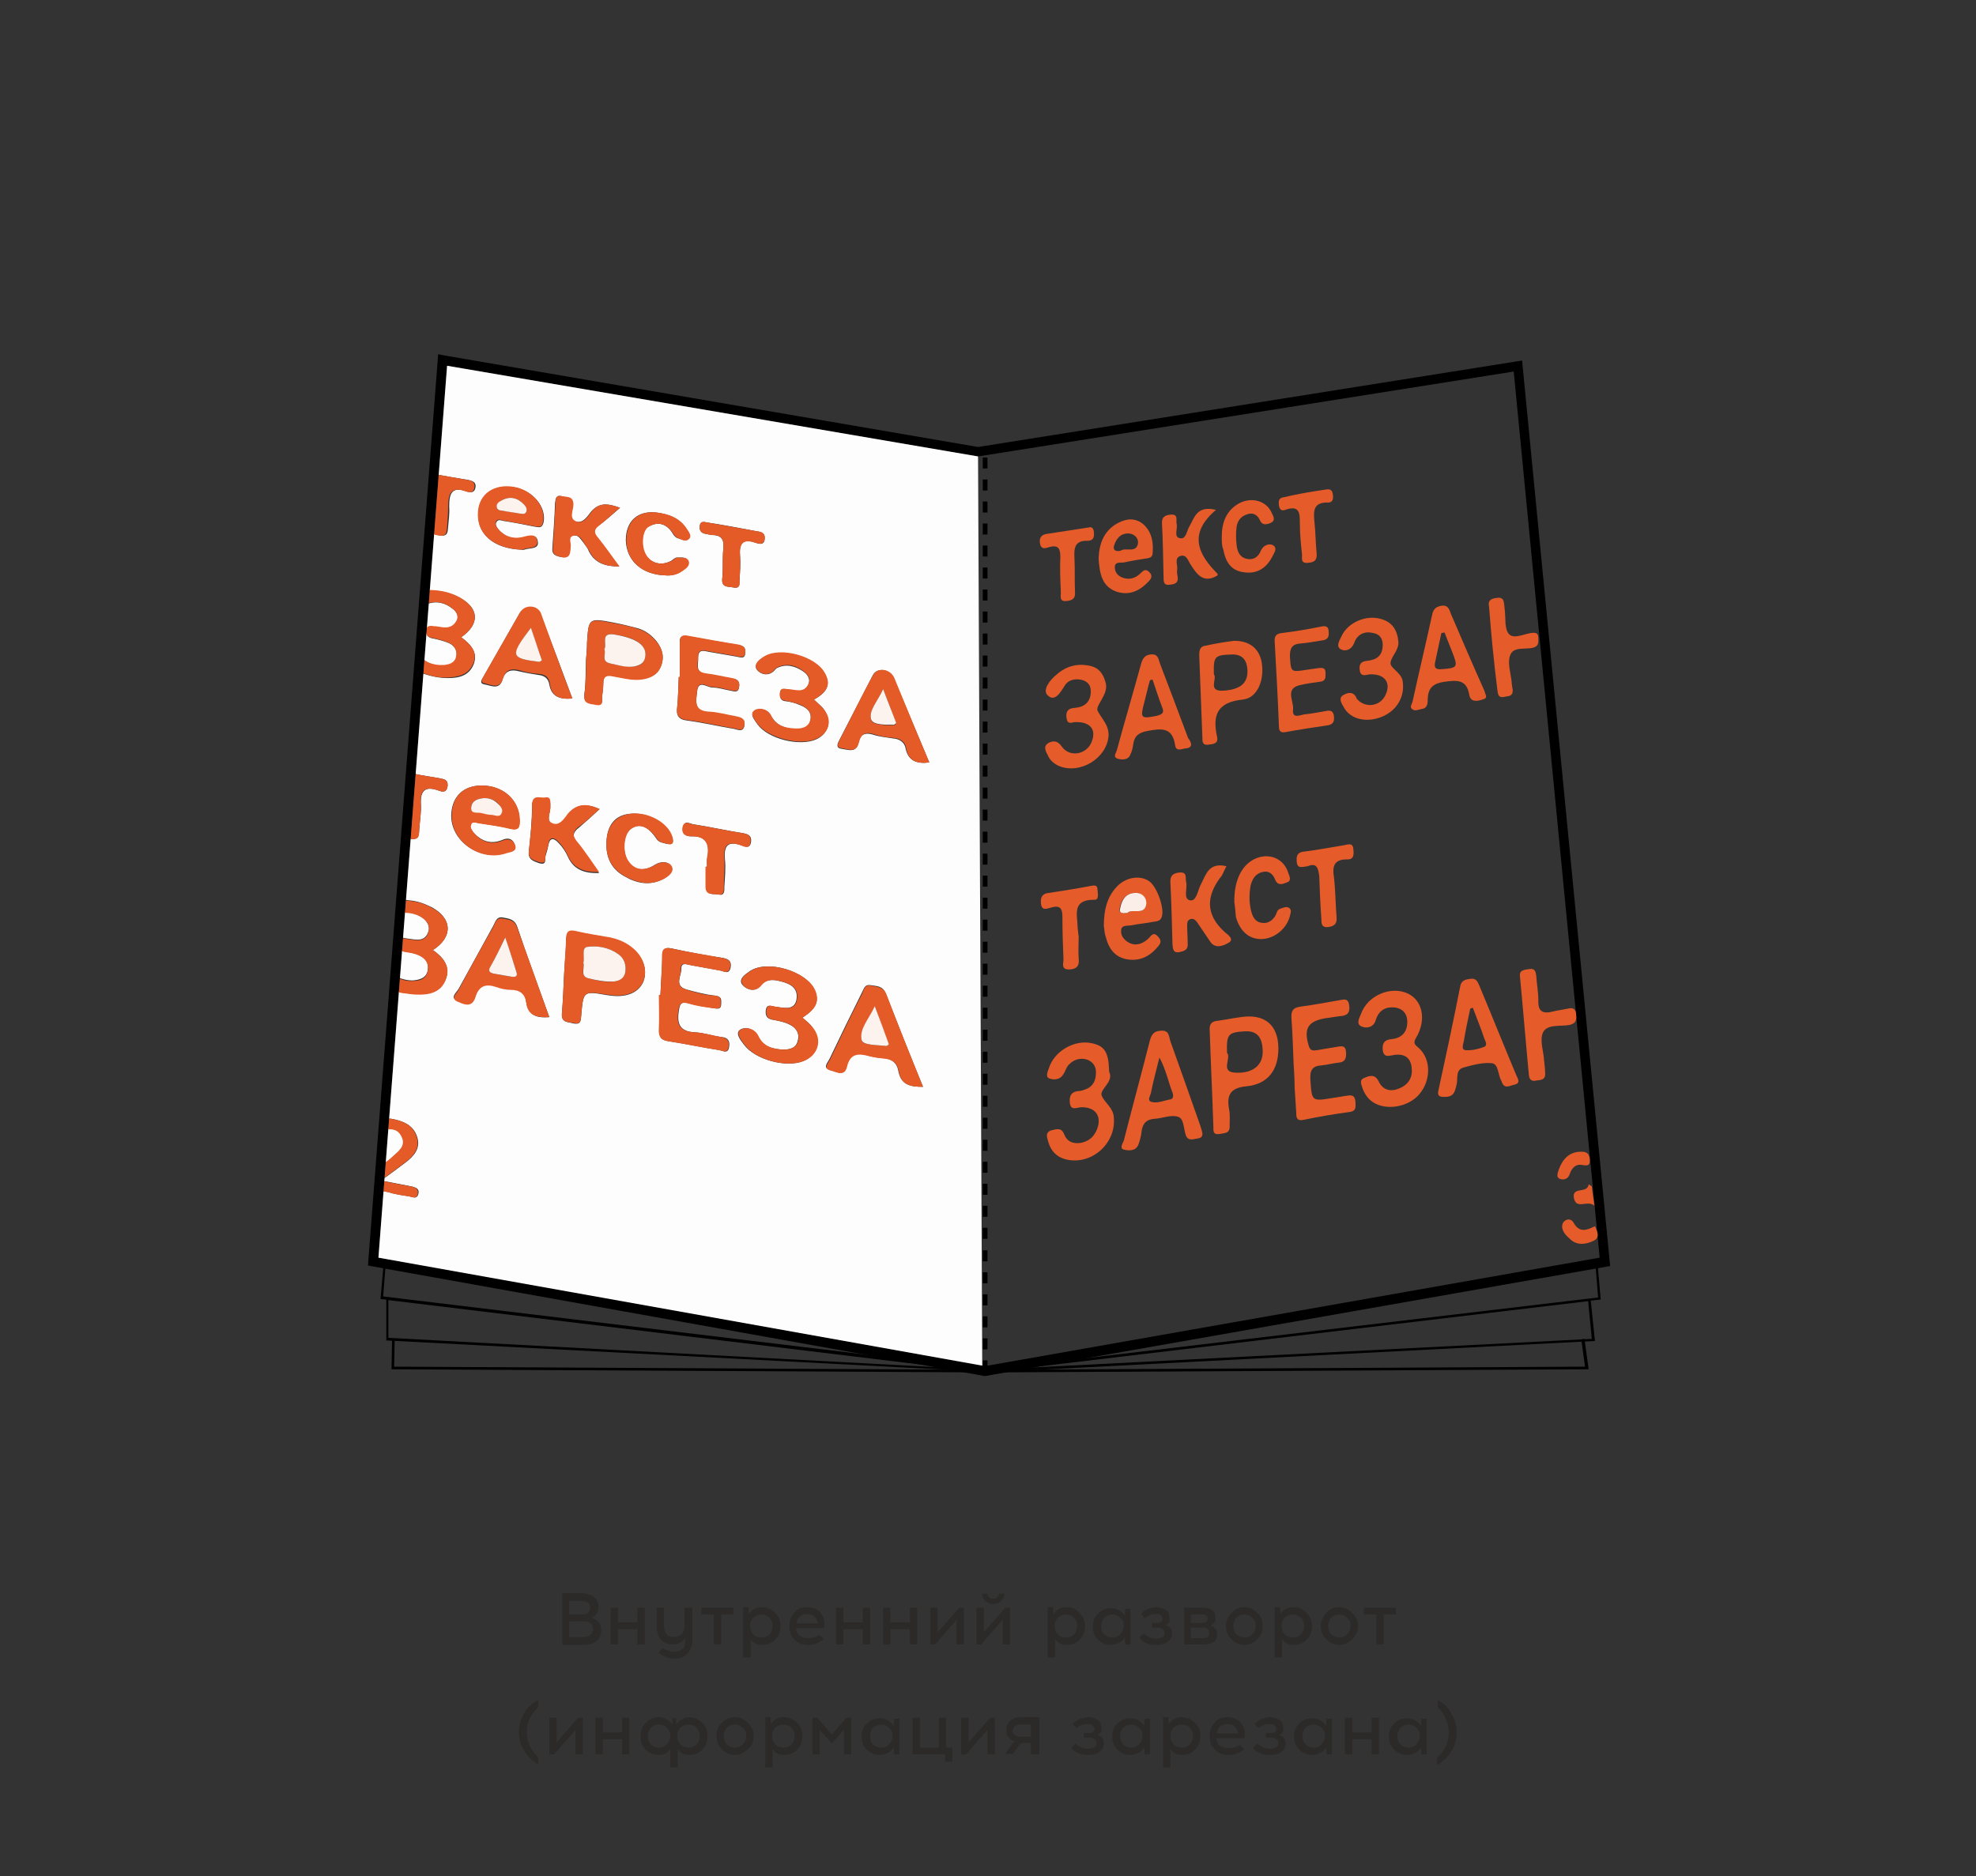 <?xml version="1.0" encoding="utf-8"?>
<!-- Generator: Adobe Illustrator 24.1.1, SVG Export Plug-In . SVG Version: 6.00 Build 0)  -->
<svg version="1.1" id="Слой_1" xmlns="http://www.w3.org/2000/svg" xmlns:xlink="http://www.w3.org/1999/xlink" x="0px" y="0px"
	 viewBox="0 0 377 358" style="enable-background:new 0 0 377 358;" xml:space="preserve">
<rect x="0" y="0" width="377" height="358" fill="#333333" stroke="none"/>
<style type="text/css">
	.st0{fill:#2B2A29;}
	.st1{fill:none;}
	.st2{clip-path:url(#SVGID_2_);fill:#E55C2A;}
	.st3{clip-path:url(#SVGID_2_);fill:#FBEDE8;}
	.st4{clip-path:url(#SVGID_4_);}
	.st5{fill:#FEFDFD;}
	.st6{fill:#E55B28;}
	.st7{fill:#FCF2EE;}
</style>
<path class="st0" d="M107.1,304h3.7c0.5,0,1,0.1,1.4,0.2s0.7,0.3,1,0.4c0.2,0.2,0.4,0.4,0.6,0.6c0.1,0.2,0.2,0.5,0.3,0.7
	c0,0.2,0.1,0.4,0.1,0.7c0,1.1-0.5,1.8-1.4,2.1c0.6,0.1,1,0.4,1.4,0.8c0.3,0.4,0.5,0.9,0.5,1.6c0,1.8-1.2,2.8-3.5,2.8h-3.9V304H107.1
	z M108.6,305.4v2.7h2.3c1.1,0,1.7-0.4,1.7-1.3s-0.6-1.3-1.7-1.3h-2.3V305.4z M108.6,309.4v3h2.7c1.2,0,1.8-0.5,1.8-1.5
	c0-0.4-0.1-0.8-0.4-1.1c-0.3-0.3-0.7-0.4-1.3-0.4H108.6z M123,313.8h-1.4v-2.9h-3.7v2.9h-1.4v-7h1.4v2.8h3.7v-2.8h1.4V313.8z
	 M132.1,306.8v6.1c0,1.1-0.3,1.9-0.9,2.6c-0.6,0.7-1.4,1-2.5,1c-1.2,0-2.2-0.4-3.1-1.1l0.8-0.9c0.7,0.4,1.5,0.7,2.3,0.7
	c0.6,0,1.1-0.2,1.5-0.5s0.5-0.8,0.5-1.5v-0.6c-0.2,0.4-0.6,0.7-1,0.9c-0.4,0.2-0.8,0.3-1.3,0.3c-1,0-1.7-0.3-2.3-0.9
	c-0.5-0.6-0.8-1.4-0.8-2.5v-3.6h1.4v3.5c0,1.4,0.6,2.1,1.9,2.1c0.6,0,1.1-0.2,1.5-0.6s0.5-1,0.5-1.8v-3.2H132.1z M137.6,308.1v5.7
	h-1.4v-5.7h-2.4v-1.3h6.1v1.3H137.6z M145.4,306.7c1,0,1.8,0.4,2.5,1.1s1,1.5,1,2.5s-0.3,1.9-1,2.6s-1.5,1-2.5,1
	c-0.5,0-0.9-0.1-1.3-0.3c-0.4-0.2-0.7-0.5-0.9-0.9v3.6h-1.4v-9.6h1l0.1,1.3c0.3-0.4,0.6-0.8,1.1-1
	C144.3,306.8,144.8,306.7,145.4,306.7z M146.8,308.7c-0.4-0.4-0.9-0.6-1.5-0.6s-1.1,0.2-1.6,0.6c-0.4,0.4-0.6,1-0.6,1.6
	s0.2,1.2,0.6,1.6c0.4,0.4,1,0.6,1.6,0.6s1.1-0.2,1.5-0.6s0.6-1,0.6-1.6S147.2,309.1,146.8,308.7z M154,306.7c0.7,0,1.4,0.2,1.9,0.5
	s0.9,0.8,1.2,1.5c0.1,0.3,0.2,0.6,0.2,1s0,0.7-0.1,1h-5.3c0,0.6,0.2,1.1,0.6,1.4c0.4,0.3,0.9,0.5,1.6,0.5c0.8,0,1.6-0.2,2.3-0.6
	l0.8,0.8c-0.9,0.7-1.9,1.1-3,1.1s-1.9-0.3-2.6-1s-1-1.5-1-2.6c0-1,0.3-1.9,1-2.6C152.1,307,152.9,306.7,154,306.7z M154,308
	c-0.6,0-1.1,0.2-1.4,0.5c-0.4,0.3-0.6,0.8-0.6,1.3h4c0-0.2-0.1-0.5-0.2-0.7c-0.1-0.3-0.4-0.6-0.7-0.8S154.4,308,154,308z M166,313.8
	h-1.4v-2.9h-3.7v2.9h-1.4v-7h1.4v2.8h3.7v-2.8h1.4V313.8z M175,313.8h-1.4v-2.9h-3.7v2.9h-1.4v-7h1.4v2.8h3.7v-2.8h1.4V313.8z
	 M183.9,313.8h-1.4v-4.7l-4.1,4.7h-0.9v-7h1.4v4.7l4.1-4.7h0.9V313.8z M191,305.5c-0.4,0.4-0.9,0.6-1.5,0.6s-1.1-0.2-1.5-0.6
	s-0.6-0.8-0.6-1.4h1c0,0.3,0.1,0.5,0.3,0.7s0.5,0.3,0.8,0.3s0.6-0.1,0.8-0.3c0.2-0.2,0.3-0.4,0.3-0.7h1
	C191.6,304.7,191.4,305.2,191,305.5z M192.7,313.8h-1.4v-4.7l-4.1,4.7h-0.9v-7h1.4v4.7l4.1-4.7h0.9V313.8z M203.5,306.7
	c1,0,1.8,0.4,2.5,1.1s1,1.5,1,2.5s-0.3,1.9-1,2.6s-1.5,1-2.5,1c-0.5,0-0.9-0.1-1.3-0.3c-0.4-0.2-0.7-0.5-0.9-0.9v3.6h-1.4v-9.6h1
	l0.1,1.3c0.3-0.4,0.6-0.8,1.1-1C202.5,306.8,203,306.7,203.5,306.7z M204.9,308.7c-0.4-0.4-0.9-0.6-1.5-0.6s-1.1,0.2-1.6,0.6
	c-0.4,0.4-0.6,1-0.6,1.6s0.2,1.2,0.6,1.6c0.4,0.4,1,0.6,1.6,0.6s1.1-0.2,1.5-0.6s0.6-1,0.6-1.6S205.4,309.1,204.9,308.7z
	 M215.7,313.8h-1l-0.1-1.3c-0.3,0.4-0.6,0.8-1.1,1s-1,0.4-1.5,0.4c-1,0-1.8-0.3-2.5-1s-1-1.5-1-2.5s0.3-1.9,1-2.5
	c0.7-0.7,1.5-1,2.5-1c0.5,0,1,0.1,1.5,0.4s0.8,0.6,1.1,1l0.1-1.3h1V313.8z M210.7,311.9c0.4,0.4,0.9,0.6,1.5,0.6s1.1-0.2,1.5-0.6
	s0.7-1,0.7-1.6c0-0.7-0.2-1.2-0.7-1.6c-0.4-0.4-0.9-0.6-1.5-0.6s-1.1,0.2-1.5,0.6s-0.6,1-0.6,1.6S210.2,311.5,210.7,311.9z
	 M222.3,310.1c0.9,0.2,1.3,0.7,1.3,1.6c0,0.7-0.3,1.2-0.8,1.6s-1.2,0.6-2.1,0.6h-0.2c-0.7,0-1.3-0.1-1.9-0.4c-0.6-0.3-1-0.6-1.2-1
	l0.8-0.8c0.2,0.3,0.6,0.5,1,0.7s0.8,0.3,1.3,0.3h0.2c0.4,0,0.8-0.1,1.1-0.3c0.3-0.2,0.4-0.4,0.4-0.8c0-0.6-0.4-0.9-1.2-1h-1.2v-0.9
	h1c0.7,0,1-0.3,1-0.8c0-0.3-0.1-0.5-0.4-0.7c-0.2-0.2-0.5-0.2-0.9-0.2h-0.1c-0.8,0-1.4,0.3-2,0.8l-0.7-0.8c0.3-0.4,0.7-0.7,1.2-0.9
	c0.5-0.2,1.1-0.4,1.6-0.4h0.1c0.7,0,1.3,0.2,1.8,0.5s0.7,0.8,0.7,1.4C223.3,309.4,223,309.9,222.3,310.1z M225.8,306.8h3.7
	c0.8,0,1.4,0.2,1.8,0.5c0.4,0.3,0.6,0.8,0.6,1.4c0,0.8-0.3,1.3-1,1.5c0.4,0.1,0.8,0.3,1,0.6c0.2,0.3,0.3,0.6,0.3,1
	c0,0.7-0.2,1.2-0.6,1.5c-0.4,0.3-1.1,0.5-2,0.5h-3.7v-7H225.8z M227.2,308v1.7h2.2c0.7,0,1-0.3,1-0.8s-0.3-0.8-1-0.8h-2.2V308z
	 M227.2,312.6h2.3c0.8,0,1.2-0.3,1.2-1s-0.4-1-1.2-1h-2.3V312.6z M237.4,306.7c1,0,1.8,0.4,2.5,1.1s1,1.5,1,2.5s-0.3,1.8-1,2.5
	s-1.5,1.1-2.5,1.1s-1.8-0.4-2.5-1.1s-1-1.5-1-2.5s0.3-1.8,1.1-2.5C235.5,307.1,236.4,306.7,237.4,306.7z M238.9,308.7
	c-0.4-0.4-0.9-0.6-1.5-0.6s-1.1,0.2-1.5,0.6s-0.6,1-0.6,1.6s0.2,1.2,0.6,1.6c0.4,0.4,0.9,0.6,1.5,0.6s1.1-0.2,1.5-0.6s0.7-1,0.7-1.6
	C239.6,309.6,239.3,309.1,238.9,308.7z M246.8,306.7c1,0,1.8,0.4,2.5,1.1s1,1.5,1,2.5s-0.3,1.9-1,2.6s-1.5,1-2.5,1
	c-0.5,0-0.9-0.1-1.3-0.3c-0.4-0.2-0.7-0.5-0.9-0.9v3.6h-1.4v-9.6h1l0.1,1.3c0.3-0.4,0.6-0.8,1.1-1
	C245.7,306.8,246.2,306.7,246.8,306.7z M248.2,308.7c-0.4-0.4-0.9-0.6-1.5-0.6s-1.1,0.2-1.6,0.6c-0.4,0.4-0.6,1-0.6,1.6
	s0.2,1.2,0.6,1.6c0.4,0.4,1,0.6,1.6,0.6s1.1-0.2,1.5-0.6s0.6-1,0.6-1.6S248.6,309.1,248.2,308.7z M255.5,306.7c1,0,1.8,0.4,2.5,1.1
	s1.1,1.5,1.1,2.5s-0.4,1.8-1.1,2.5s-1.5,1.1-2.5,1.1s-1.8-0.4-2.5-1.1s-1-1.5-1-2.5s0.4-1.8,1-2.5S254.5,306.7,255.5,306.7z
	 M257,308.7c-0.4-0.4-0.9-0.6-1.5-0.6s-1.1,0.2-1.5,0.6s-0.6,1-0.6,1.6s0.2,1.2,0.6,1.6c0.4,0.4,0.9,0.6,1.5,0.6s1.1-0.2,1.5-0.6
	s0.7-1,0.7-1.6C257.7,309.6,257.4,309.1,257,308.7z M264,308.1v5.7h-1.4v-5.7h-2.4v-1.3h6.1v1.3H264z M102.7,324.4v1.4
	c-0.6,0.5-1.2,1.2-1.6,2.1c-0.4,0.8-0.6,1.7-0.6,2.5v0.2c0,0.9,0.2,1.7,0.6,2.6c0.4,0.8,0.9,1.6,1.6,2.1v1.4c-1.1-0.6-2-1.5-2.7-2.6
	s-1-2.3-1-3.5v-0.2c0-1.2,0.4-2.4,1-3.5S101.6,325,102.7,324.4z M111.2,334.8h-1.4v-4.7l-4.1,4.7h-0.9v-7h1.4v4.7l4.1-4.7h0.9V334.8
	z M120.1,334.8h-1.4v-2.9H115v2.9h-1.4v-7h1.4v2.8h3.7v-2.8h1.4V334.8z M131.5,327.7c1,0,1.8,0.4,2.5,1.1s1,1.5,1,2.5
	s-0.3,1.9-1,2.6s-1.5,1-2.5,1c-0.5,0-0.9-0.1-1.3-0.3c-0.4-0.2-0.7-0.5-0.9-0.8v3.5h-1.4v-3.5c-0.2,0.3-0.5,0.6-0.9,0.8
	c-0.4,0.2-0.8,0.3-1.3,0.3c-1,0-1.8-0.3-2.5-1s-1-1.6-1-2.6s0.3-1.8,1-2.5s1.5-1.1,2.5-1.1c0.5,0,1,0.1,1.5,0.4
	c0.4,0.2,0.8,0.6,1.1,1v-1.2h0.7v1.2c0.3-0.4,0.6-0.7,1.1-1C130.5,327.8,131,327.7,131.5,327.7z M124.2,332.9
	c0.4,0.4,0.9,0.6,1.5,0.6s1.1-0.2,1.5-0.6s0.7-1,0.7-1.6s-0.2-1.2-0.7-1.6c-0.4-0.4-0.9-0.6-1.5-0.6s-1.1,0.2-1.5,0.6
	s-0.6,1-0.6,1.6S123.8,332.5,124.2,332.9z M129.8,332.9c0.4,0.4,1,0.6,1.6,0.6s1.1-0.2,1.5-0.6s0.6-1,0.6-1.6s-0.2-1.2-0.6-1.6
	c-0.4-0.4-0.9-0.6-1.5-0.6s-1.1,0.2-1.6,0.6c-0.4,0.4-0.6,1-0.6,1.6S129.4,332.5,129.8,332.9z M140.2,327.7c1,0,1.8,0.4,2.5,1.1
	s1.1,1.5,1.1,2.5s-0.3,1.8-1.1,2.5c-0.7,0.7-1.5,1.1-2.5,1.1s-1.8-0.4-2.5-1.1s-1-1.5-1-2.5s0.3-1.8,1-2.5
	C138.3,328.1,139.2,327.7,140.2,327.7z M141.7,329.7c-0.4-0.4-0.9-0.6-1.5-0.6s-1.1,0.2-1.5,0.6s-0.6,1-0.6,1.6s0.2,1.2,0.6,1.6
	c0.4,0.4,0.9,0.6,1.5,0.6s1.1-0.2,1.5-0.6s0.7-1,0.7-1.6C142.4,330.6,142.2,330.1,141.7,329.7z M149.6,327.7c1,0,1.8,0.4,2.5,1.1
	s1,1.5,1,2.5s-0.3,1.9-1,2.6s-1.5,1-2.5,1c-0.5,0-0.9-0.1-1.3-0.3c-0.4-0.2-0.7-0.5-0.9-0.9v3.6H146v-9.6h1l0.1,1.3
	c0.3-0.4,0.6-0.8,1.1-1C148.5,327.8,149,327.7,149.6,327.7z M151,329.7c-0.4-0.4-0.9-0.6-1.5-0.6s-1.1,0.2-1.6,0.6
	c-0.4,0.4-0.6,1-0.6,1.6s0.2,1.2,0.6,1.6c0.4,0.4,1,0.6,1.6,0.6s1.1-0.2,1.5-0.6s0.6-1,0.6-1.6S151.4,330.1,151,329.7z M162.4,334.8
	H161v-4.7l-2.3,2.6l-2.3-2.6v4.7H155v-7h0.9l2.8,3.2l2.8-3.2h0.9V334.8z M171.6,334.8h-1l-0.1-1.3c-0.3,0.4-0.6,0.8-1.1,1
	s-1,0.4-1.5,0.4c-1,0-1.8-0.3-2.5-1s-1-1.5-1-2.5s0.3-1.9,1-2.5c0.7-0.7,1.5-1,2.5-1c0.5,0,1,0.1,1.5,0.4s0.8,0.6,1.1,1l0.1-1.3h1
	V334.8z M166.6,332.9c0.4,0.4,0.9,0.6,1.5,0.6s1.1-0.2,1.5-0.6s0.7-1,0.7-1.6c0-0.7-0.2-1.2-0.7-1.6c-0.4-0.4-0.9-0.6-1.5-0.6
	s-1.1,0.2-1.5,0.6s-0.6,1-0.6,1.6S166.1,332.5,166.6,332.9z M181.7,336.2h-1.4v-1.4h-6.2v-7h1.4v5.7h3.6v-5.7h1.4v5.7h1.2V336.2z
	 M189.8,334.8h-1.4v-4.7l-4.1,4.7h-0.9v-7h1.4v4.7l4.1-4.7h0.9V334.8z M198.1,334.8h-1.4v-2.2h-1.2c-0.4,0-0.6,0.1-0.8,0.2
	s-0.4,0.4-0.7,0.9l-0.7,1h-1.5l0.8-1.2c0,0,0.1-0.1,0.2-0.3c0.1-0.1,0.2-0.2,0.2-0.3c0,0,0.1-0.1,0.2-0.2c0.1-0.1,0.1-0.2,0.2-0.2
	c0.1-0.1,0.1-0.1,0.2-0.2c-0.5-0.1-0.9-0.4-1.2-0.8s-0.4-0.8-0.4-1.3c0-0.7,0.2-1.3,0.7-1.8s1.2-0.7,2.3-0.7h3.3v7.1H198.1z
	 M196.7,329.1h-2c-0.5,0-0.8,0.1-1.1,0.3c-0.2,0.2-0.4,0.5-0.4,0.9s0.1,0.6,0.4,0.8c0.3,0.2,0.6,0.3,1.1,0.3h2V329.1z M209.3,331.1
	c0.9,0.2,1.3,0.7,1.3,1.6c0,0.7-0.3,1.2-0.8,1.6s-1.2,0.6-2.1,0.6h-0.2c-0.7,0-1.3-0.1-1.9-0.4c-0.6-0.3-1-0.6-1.2-1l0.8-0.8
	c0.2,0.3,0.6,0.5,1,0.7s0.8,0.3,1.3,0.3h0.2c0.4,0,0.8-0.1,1.1-0.3c0.3-0.2,0.4-0.4,0.4-0.8c0-0.6-0.4-0.9-1.2-1h-1.2v-0.9h1
	c0.7,0,1-0.3,1-0.8c0-0.3-0.1-0.5-0.4-0.7c-0.2-0.2-0.5-0.2-0.9-0.2h-0.1c-0.8,0-1.4,0.3-2,0.8l-0.7-0.8c0.3-0.4,0.7-0.7,1.2-0.9
	c0.5-0.2,1.1-0.4,1.6-0.4h0.1c0.7,0,1.3,0.2,1.8,0.5s0.7,0.8,0.7,1.4C210.3,330.4,209.9,330.9,209.3,331.1z M219.4,334.8h-1
	l-0.1-1.3c-0.3,0.4-0.6,0.8-1.1,1s-1,0.4-1.5,0.4c-1,0-1.8-0.3-2.5-1s-1-1.5-1-2.5s0.3-1.9,1-2.5c0.7-0.7,1.5-1,2.5-1
	c0.5,0,1,0.1,1.5,0.4s0.8,0.6,1.1,1l0.1-1.3h1V334.8z M214.3,332.9c0.4,0.4,0.9,0.6,1.5,0.6s1.1-0.2,1.5-0.6s0.7-1,0.7-1.6
	c0-0.7-0.2-1.2-0.7-1.6c-0.4-0.4-0.9-0.6-1.5-0.6s-1.1,0.2-1.5,0.6s-0.6,1-0.6,1.6S213.9,332.5,214.3,332.9z M225.5,327.7
	c1,0,1.8,0.4,2.5,1.1s1,1.5,1,2.5s-0.3,1.9-1,2.6s-1.5,1-2.5,1c-0.5,0-0.9-0.1-1.3-0.3c-0.4-0.2-0.7-0.5-0.9-0.9v3.6h-1.4v-9.6h1
	l0.1,1.3c0.3-0.4,0.6-0.8,1.1-1C224.5,327.8,225,327.7,225.5,327.7z M227,329.7c-0.4-0.4-0.9-0.6-1.5-0.6s-1.1,0.2-1.6,0.6
	c-0.4,0.4-0.6,1-0.6,1.6s0.2,1.2,0.6,1.6c0.4,0.4,1,0.6,1.6,0.6s1.1-0.2,1.5-0.6s0.6-1,0.6-1.6S227.4,330.1,227,329.7z M234.2,327.7
	c0.7,0,1.4,0.2,1.9,0.5s0.9,0.8,1.2,1.5c0.1,0.3,0.2,0.6,0.2,1s0,0.7-0.1,1h-5.3c0,0.6,0.2,1.1,0.6,1.4c0.4,0.3,0.9,0.5,1.6,0.5
	c0.8,0,1.6-0.2,2.3-0.6l0.8,0.8c-0.9,0.7-1.9,1.1-3,1.1s-1.9-0.3-2.6-1c-0.7-0.7-1-1.5-1-2.6c0-1,0.3-1.9,1-2.6
	C232.3,328,233.1,327.7,234.2,327.7z M234.2,329c-0.6,0-1.1,0.2-1.4,0.5c-0.4,0.3-0.6,0.8-0.6,1.3h4c0-0.2-0.1-0.5-0.2-0.7
	c-0.1-0.3-0.4-0.6-0.7-0.8S234.6,329,234.2,329z M244,331.1c0.9,0.2,1.3,0.7,1.3,1.6c0,0.7-0.3,1.2-0.8,1.6s-1.2,0.6-2.1,0.6h-0.2
	c-0.7,0-1.3-0.1-1.9-0.4c-0.6-0.3-1-0.6-1.2-1l0.8-0.8c0.2,0.3,0.6,0.5,1,0.7s0.8,0.3,1.3,0.3h0.2c0.4,0,0.8-0.1,1.1-0.3
	c0.3-0.2,0.4-0.4,0.4-0.8c0-0.6-0.4-0.9-1.2-1h-1.2v-0.9h1c0.7,0,1-0.3,1-0.8c0-0.3-0.1-0.5-0.4-0.7c-0.2-0.2-0.5-0.2-0.9-0.2h-0.1
	c-0.8,0-1.4,0.3-2,0.8l-0.7-0.8c0.3-0.4,0.7-0.7,1.2-0.9c0.5-0.2,1.1-0.4,1.6-0.4h0.1c0.7,0,1.3,0.2,1.8,0.5s0.7,0.8,0.7,1.4
	C245,330.4,244.7,330.9,244,331.1z M254.1,334.8h-1l-0.1-1.3c-0.3,0.4-0.6,0.8-1.1,1s-1,0.4-1.5,0.4c-1,0-1.8-0.3-2.5-1
	s-1-1.5-1-2.5s0.3-1.9,1-2.5c0.7-0.7,1.5-1,2.5-1c0.5,0,1,0.1,1.5,0.4s0.8,0.6,1.1,1l0.1-1.3h1V334.8z M249.1,332.9
	c0.4,0.4,0.9,0.6,1.5,0.6s1.1-0.2,1.5-0.6s0.7-1,0.7-1.6c0-0.7-0.2-1.2-0.7-1.6c-0.4-0.4-0.9-0.6-1.5-0.6s-1.1,0.2-1.5,0.6
	s-0.6,1-0.6,1.6S248.7,332.5,249.1,332.9z M263.1,334.8h-1.4v-2.9H258v2.9h-1.4v-7h1.4v2.8h3.7v-2.8h1.4V334.8z M272.2,334.8h-1
	l-0.1-1.3c-0.3,0.4-0.6,0.8-1.1,1s-1,0.4-1.5,0.4c-1,0-1.8-0.3-2.5-1s-1-1.5-1-2.5s0.3-1.9,1-2.5c0.7-0.7,1.5-1,2.5-1
	c0.5,0,1,0.1,1.5,0.4s0.8,0.6,1.1,1l0.1-1.3h1V334.8z M267.2,332.9c0.4,0.4,0.9,0.6,1.5,0.6s1.1-0.2,1.5-0.6s0.7-1,0.7-1.6
	c0-0.7-0.2-1.2-0.7-1.6c-0.4-0.4-0.9-0.6-1.5-0.6s-1.1,0.2-1.5,0.6s-0.6,1-0.6,1.6S266.8,332.5,267.2,332.9z M274.3,325.8v-1.4
	c1.1,0.6,2,1.4,2.6,2.6c0.7,1.1,1,2.3,1,3.5v0.2c0,1.2-0.3,2.4-1,3.5s-1.6,2-2.7,2.6v-1.4c0.7-0.6,1.2-1.3,1.6-2.1s0.6-1.7,0.6-2.6
	v-0.2c0-0.9-0.2-1.7-0.6-2.5C275.5,327,274.9,326.4,274.3,325.8z"/>
<rect x="169.2" y="55.6" class="st1" width="171" height="209"/>
<rect x="48.2" y="58.6" class="st1" width="169" height="206"/>
<path d="M84.6,67.8l102,17.5l103.8-16.5c5.6,57.6,11.2,115.2,16.8,172.8c-39.8,7-79.5,14-119.3,21L73.5,242.1l-3.3-0.6
	c4.5-58,8.9-116,13.4-173.9L84.6,67.8z M186.4,87.1L85.3,69.8L72.2,240c38.6,6.7,77.2,13.8,115.7,20.7L305.2,240L288.8,70.9
	L186.6,87.1H186.4z"/>
<path d="M187.5,259.6h0.9v2.1h-0.9V259.6z M187.5,87.3v2.1h0.9v-2.1H187.5z M187.5,91.5h0.9v2.1h-0.9V91.5z M187.5,95.7h0.9v2.1
	h-0.9V95.7z M187.5,99.9h0.9v2.1h-0.9V99.9z M187.5,104.1h0.9v2.1h-0.9V104.1z M187.5,108.3h0.9v2.1h-0.9V108.3z M187.5,112.5h0.9
	v2.1h-0.9V112.5z M187.5,116.7h0.9v2.1h-0.9V116.7z M187.5,120.9h0.9v2.1h-0.9V120.9z M187.5,125.1h0.9v2.1h-0.9V125.1z
	 M187.5,129.3h0.9v2.1h-0.9V129.3z M187.5,133.5h0.9v2.1h-0.9V133.5z M187.5,137.7h0.9v2.1h-0.9V137.7z M187.5,141.9h0.9v2.1h-0.9
	V141.9z M187.5,146.1h0.9v2.1h-0.9V146.1z M187.5,150.3h0.9v2.1h-0.9V150.3z M187.5,154.5h0.9v2.1h-0.9V154.5z M187.5,158.7h0.9v2.1
	h-0.9V158.7z M187.5,162.9h0.9v2.1h-0.9V162.9z M187.5,167.1h0.9v2.1h-0.9V167.1z M187.5,171.3h0.9v2.1h-0.9V171.3z M187.5,175.5
	h0.9v2.1h-0.9V175.5z M187.5,179.7h0.9v2.1h-0.9V179.7z M187.5,183.9h0.9v2.1h-0.9V183.9z M187.5,188.1h0.9v2.1h-0.9V188.1z
	 M187.5,192.3h0.9v2.1h-0.9V192.3z M187.5,196.5h0.9v2.1h-0.9V196.5z M187.5,200.7h0.9v2.1h-0.9V200.7z M187.5,204.9h0.9v2.1h-0.9
	V204.9z M187.5,209.1h0.9v2.1h-0.9V209.1z M187.5,213.3h0.9v2.1h-0.9V213.3z M187.5,217.5h0.9v2.1h-0.9V217.5z M187.5,221.7h0.9v2.1
	h-0.9V221.7z M187.5,225.9h0.9v2.1h-0.9V225.9z M187.5,230.1h0.9v2.1h-0.9V230.1z M187.5,234.3h0.9v2.1h-0.9V234.3z M187.5,238.6
	h0.9v2.1h-0.9V238.6z M187.5,242.8h0.9v2.1h-0.9V242.8z M187.5,247h0.9v2.1h-0.9V247z M187.5,251.2h0.9v2.1h-0.9V251.2z
	 M187.5,255.4h0.9v2.1h-0.9V255.4z"/>
<path d="M73.6,241.1l-0.5,6.3l115.4,13.9v0.5l-114.8-6V248l-1.1-0.1l0.6-6.9L73.6,241.1z M180.6,261L74.1,248.1v7.2L180.6,261z"/>
<path d="M75.3,255.6l-0.1,5.2l113.1,0.6v0.5l-113.6-0.6l0.1-5.8L75.3,255.6z"/>
<path d="M304.8,241.2l0.6,6.8l-1.9,0.2l0.8,7.7l-115.9,6v-0.5l116.5-13.8l-0.5-6.3L304.8,241.2z M303,248.3L196.2,261l107.5-5.5
	L303,248.3z"/>
<path d="M302.3,255.5l0.8,5.8L189,261.9v-0.5l113.4-0.6l-0.7-5.2L302.3,255.5z"/>
<polygon class="st1" points="116.9,147 114.6,147 114.6,147 "/>
<g>
	<defs>
		<polygon id="SVGID_1_" points="186.9,76 293.8,58.5 311.3,238.6 187.6,261.4 		"/>
	</defs>
	<clipPath id="SVGID_2_">
		<use xlink:href="#SVGID_1_"  style="overflow:visible;"/>
	</clipPath>
	<path class="st2" d="M246.8,202.8c-0.1-2.8-0.2-5.6-0.4-8.4c-0.1-1.4,0.2-2.1,1.7-2.3c2.4-0.3,4.9-0.8,7.3-1.2
		c0.8-0.1,1.8-0.6,2,0.9c0.2,1.3-0.2,2-1.6,2.1c-1,0.1-1.9,0.3-2.9,0.4c-3.4,0.6-4.2,2-3.2,5.3c0.3,1,0.9,0.9,1.6,0.8
		c1.2-0.2,2.4-0.4,3.6-0.6c0.8-0.1,1.8-0.5,1.9,0.9c0.1,1.2-0.1,2-1.5,2.1c-1,0.1-2.1,0.4-3.1,0.5c-1.8,0.1-2.3,0.9-2.2,2.7
		c0.3,4.2,0.2,4.2,4.4,3.5c0.9-0.1,1.7-0.3,2.6-0.4c1-0.2,1.5,0,1.6,1.1c0,0.9,0.3,1.8-1.1,2c-3,0.4-5.9,0.9-8.8,1.5
		c-1.4,0.3-1.4-0.6-1.4-1.5c-0.1-1.6-0.2-3.1-0.3-4.7C247,206,246.9,204.4,246.8,202.8C246.8,202.8,246.8,202.8,246.8,202.8z"/>
	<path class="st2" d="M211.6,204.2c0,0.2,0,0.4,0.1,0.5c0.7,1.9-2,3.2-1.5,4.4c0.6,1.4,2.2,2.3,2.3,4.1c0.5,4.9-4.1,9.1-8.9,8.1
		c-1.9-0.4-3.1-1.6-3.6-3.4c-0.2-0.8-0.7-1.8,0.6-2.2c0.9-0.2,1.9-0.6,2.4,0.7c0.6,1.5,1.7,1.9,3.2,1.7c1.5-0.3,2.5-1.1,3.1-2.6
		c1-2.6-0.4-4.3-3.1-4.2c-0.9,0.1-2,0.7-2.1-1c-0.1-1.3,0.4-2,1.7-2.1c0.5,0,1-0.2,1.5-0.4c1.4-0.6,1.8-1.8,1.8-3.2
		c0-1.1-0.6-2-1.7-2.4c-1.4-0.4-2.6,0-3.6,1.1c-0.4,0.5-0.6,1.3-1,1.8c-0.6,1-1.8,1-2.6,0.7c-0.8-0.3-0.3-1.3-0.1-1.9
		c1-3.3,4.9-5.6,8.3-4.8C210.7,199.6,211.5,200.8,211.6,204.2z"/>
	<path class="st2" d="M266.1,201.3c-1.2,0.2-2.1,0.6-2.3-1c-0.1-1.4,0.5-1.9,1.7-2c1.9-0.2,3-1.3,3-3.3c0-1.4-0.7-2.4-2.1-2.7
		c-1.9-0.3-3.3,0.4-3.9,2.3c-0.4,1.5-1.8,1.7-2.7,1.3c-1.2-0.5-0.4-1.7-0.1-2.5c1.3-3.5,5.7-5.3,8.9-3.8c2.8,1.3,3.6,5,1.6,8.4
		c-0.7,1.1-0.2,1.4,0.5,2c2.4,2.2,2.3,6.2,0.1,8.8c-2.1,2.5-6.4,3.2-8.9,1.5c-0.9-0.6-1.5-1.5-1.9-2.5c-0.2-0.7-0.8-1.7,0.3-2.1
		c0.9-0.4,2-0.8,2.7,0.6c0.9,1.9,2.5,2.1,4.2,1.3c1.7-0.8,2.4-2.2,2.1-4.1C269,201.6,267.7,201.1,266.1,201.3z"/>
	<path class="st2" d="M229.4,216.2c0.1,0.9-0.5,1-1.1,1.1c-0.8,0.1-1.7,0.5-2.1-0.8c-0.4-1.2-0.3-3.1-1.5-3.4
		c-1.3-0.4-2.9,0.3-4.4,0.4c-1.6,0.1-2.3,0.9-2.5,2.4c-0.1,0.9-0.3,1.7-0.6,2.5c-0.5,1.3-1.8,1.2-2.7,1c-1-0.2-0.3-1.2-0.1-1.7
		c1.6-6.3,3.3-12.5,4.9-18.8c0.3-1.2,0.6-2.1,2.1-2.2c1.7-0.2,1.6,1.1,1.9,2c1.9,5.3,3.8,10.7,5.7,16.1
		C229.1,215.2,229.3,215.7,229.4,216.2z M221.2,201.8c-0.6,2.5-1.2,4.6-1.6,6.7c-0.1,0.5-0.7,1.4-0.1,1.7c1.2,0.5,2.5-0.2,3.8-0.4
		c0.6-0.1,0.6-0.8,0.4-1.3C222.9,206.5,222.5,204.2,221.2,201.8z"/>
	<path class="st2" d="M243.9,200.1c0,4.1-2,6.8-6.1,7.2c-3.1,0.3-3.8,1.7-3.3,4.4c0.2,1,0.1,2.1,0.1,3.1c0.1,1.5-0.9,1.4-1.9,1.6
		c-1.3,0.2-1.2-0.6-1.2-1.4c-0.2-6.1-0.5-12.2-0.7-18.3c-0.1-1.2,0.3-1.8,1.5-1.9c1.5-0.2,2.9-0.5,4.4-0.7
		C241.3,193.4,243.9,195.6,243.9,200.1z M234.1,200.9c0.9,1-1.4,3.7,1.6,3.8c3.5,0.2,5.4-1.6,5.2-4.4c-0.1-2-0.8-3.6-3.3-3.5
		C234.3,197,234,197.3,234.1,200.9z"/>
	<path class="st2" d="M274.5,207.8c1.4-6.4,2.8-13,4.1-19.6c0.2-1.1,1-1.3,1.9-1.4c1.1-0.2,1.4,0.5,1.7,1.2
		c2.4,5.7,4.7,11.5,7.1,17.2c0.3,0.7,0.9,1.5-0.4,1.8c-0.9,0.2-1.9,0.9-2.4-0.6c0-0.1-0.1-0.2-0.1-0.2c-0.6-1.1-0.5-3.1-1.7-3.3
		c-1.7-0.2-3.6,0.3-5.4,0.8c-1.7,0.4-1.1,2.2-1.4,3.3c-0.3,1.1-0.4,2.2-1.9,2.3C274.6,209.4,274.1,209.2,274.5,207.8z M281,192.3
		c-0.2,0.1-0.4,0.1-0.5,0.2c-0.4,2-0.9,4.1-1.2,6.1c-0.1,0.6-0.6,1.7,0.3,1.8c1.2,0.1,2.4-0.2,3.5-0.6c0.8-0.3,0.3-1.1,0.1-1.6
		C282.5,196.1,281.7,194.2,281,192.3z"/>
	<path class="st2" d="M245.3,139.7c-1,0.2-1.3-0.2-1.3-1.2c-0.2-5.3-0.5-10.7-0.8-16c-0.1-1.1,0.3-1.6,1.4-1.7
		c2.4-0.3,4.9-0.7,7.3-1.2c0.9-0.2,1.6-0.2,1.6,1c0.1,0.9-0.2,1.5-1.2,1.6c-1.4,0.2-2.8,0.5-4.2,0.6c-1.5,0.1-2,0.8-2,2.4
		c0.2,3.1,0.1,3.1,3.3,2.6c0.7-0.1,1.4-0.2,2.1-0.3c0.8-0.1,1.4-0.1,1.4,0.9c0,0.8,0.1,1.6-1.1,1.7c-1.2,0.2-2.4,0.3-3.6,0.6
		c-3.2,0.6-1.3,3.1-1.5,4.7c-0.2,1.9,1.4,1,2.3,0.9c1.3-0.1,2.6-0.4,3.9-0.6c0.9-0.2,1.5-0.1,1.6,1c0.1,0.9-0.1,1.5-1.1,1.7
		C250.7,138.8,248,139.2,245.3,139.7z"/>
	<path class="st2" d="M205.1,137.8c-0.5,0-1.4,0.6-1.6-0.7c-0.2-1.1,0.1-1.9,1.4-2c0.3,0,0.5-0.1,0.8-0.1c1.5-0.3,2.3-1.3,2.4-2.7
		c0.1-1.2-0.3-2.1-1.5-2.5c-1.4-0.4-2.8-0.1-3.5,1.1c-0.8,1.3-1.9,3.1-3.2,1.8c-1.1-1,0.4-2.9,1.6-3.9c1.9-1.7,4.1-2.3,6.6-1.7
		c1.7,0.4,2.5,1.7,2.9,3.4c0.4,2.1-2,4.1-1.6,5.1c0.7,1.5,2.2,2.7,2.1,4.8c-0.3,4.3-5.4,7.4-9.4,5.8c-0.9-0.4-1.7-1-2.1-1.9
		c-0.4-0.8-1.1-1.8,0-2.5c0.9-0.5,1.8-0.5,2.6,0.7c1.5,2.1,4.8,1.5,5.7-1C209.2,139.2,208,137.7,205.1,137.8z"/>
	<path class="st2" d="M261.2,128.7c-0.9,0.2-1.7,0.4-1.8-1c-0.1-1.2,0.5-1.5,1.5-1.6c1.7-0.2,2.8-0.9,2.9-2.8
		c0.1-1.3-0.5-2.3-1.8-2.5c-1.6-0.4-3,0.2-3.6,1.8c-0.5,1.4-1.7,1.8-2.6,1.3c-1-0.6-0.2-1.7,0.2-2.6c1.2-2.5,4.6-4,7.4-3.2
		c2.3,0.6,3.2,2.2,3.4,4.4c0.1,1.6-1.4,2.8-1.5,4c-0.1,1,2,1.8,2.3,3.4c0.5,2.9-1,5.7-4,6.9c-3,1.2-6,0.4-7.2-1.8
		c-0.4-0.7-1.1-1.7-0.2-2.3c0.8-0.5,2-0.9,2.6,0.5c0,0.1,0.1,0.2,0.1,0.2c1.6,1.8,4.4,1.4,5.4-0.7
		C265.5,130.3,264.2,128.5,261.2,128.7z"/>
	<path class="st2" d="M227.2,141.8c0.2,0.6-0.2,0.9-0.8,1c-0.8,0-2,0.8-2.2-0.6c-0.5-3.5-2.7-3.2-5.3-2.7c-1.7,0.3-2.5,1-2.7,2.6
		c-0.1,0.6-0.2,1.2-0.5,1.8c-0.4,1.2-1.6,1.1-2.4,0.9c-1.1-0.3-0.3-1.2-0.2-1.7c1.5-5.5,3.1-10.9,4.6-16.4c0.3-1,0.7-1.7,1.8-1.8
		c1.5-0.2,1.5,0.9,1.8,1.7c1.8,4.7,3.6,9.5,5.4,14.3C226.9,141.1,227.1,141.4,227.2,141.8z M219.9,129.7c-0.2,0-0.4,0.1-0.5,0.1
		c-0.4,1.4-0.7,2.8-1.1,4.3c-0.8,3-0.6,3.1,2.4,2.5c1.1-0.3,1.5-0.6,1-1.7C221,133.1,220.5,131.4,219.9,129.7z"/>
	<path class="st2" d="M283.5,132.7c0.2,0.7-0.5,0.7-1,0.9c-1.1,0.3-2,0.2-2.2-1.1c-0.5-2.9-2.4-2.7-4.7-2.4
		c-2.1,0.3-3.1,1.1-3.2,3.2c0,0.8,0,1.9-1.2,2c-0.6,0.1-1.2,0.5-1.8,0c-0.5-0.4,0-1,0.1-1.4c1.2-5.5,2.5-10.9,3.7-16.4
		c0.2-1.1,0.6-1.7,1.8-1.9c1.3-0.2,1.5,0.7,1.8,1.5c2.1,4.9,4.2,9.8,6.4,14.7C283.3,132.2,283.4,132.4,283.5,132.7z M275.6,120.7
		c-0.2,0-0.4,0.1-0.6,0.1c-0.4,1.9-0.8,3.7-1.2,5.6c-0.2,1,0.1,1.4,1.2,1.3c3.1-0.2,3.2-0.4,2.1-3.2
		C276.6,123.2,276.1,122,275.6,120.7z"/>
	<path class="st2" d="M235.3,122.3c3-0.1,4.9,1.4,5.4,4c0.6,3.3-0.7,6.9-3.6,7.2c-4.9,0.5-5.8,3-4.9,7.1c0.3,1.3-0.7,1.4-1.6,1.5
		c-1.2,0.2-1.2-0.6-1.2-1.4c-0.2-5.2-0.4-10.5-0.6-15.7c0-1,0.2-1.7,1.3-1.8C231.9,122.8,233.8,122.5,235.3,122.3z M231.6,128.7
		c0.7,0.8-1.3,3.3,1.8,3.1c3.2-0.2,4.7-1.4,4.6-3.9c-0.1-2-1-3.1-3.1-3C231.7,125,231.5,125.3,231.6,128.7z"/>
	<path class="st2" d="M210.6,176.7c0-3,0.6-5.4,2.3-7.3c1.7-2,4.6-2.5,6.4-1.2c1.5,1.1,3,5.4,2.3,6.9c-0.3,0.7-0.9,0.7-1.5,0.8
		c-1.5,0.3-2.9,0.4-4.4,0.7c-0.7,0.1-1.8-0.1-1.8,1c-0.1,1,0.6,1.8,1.5,2.3c1.3,0.7,2.6,0.2,3.6-0.7c0.6-0.5,1-1.6,2-0.4
		c0.9,1,0.1,1.6-0.4,2.2c-1.6,1.8-3.6,2.5-5.9,2c-2.1-0.5-3.2-2.1-3.7-4.1C210.7,178.1,210.7,177.2,210.6,176.7z M215.1,174.2
		c0.9-0.9,3.3,0.6,3.5-1.7c0.1-1.1-0.8-2.2-2.2-2.1c-1.8,0.2-2.5,1.4-2.8,3C213.5,174.4,214.3,174.3,215.1,174.2z"/>
	<path class="st2" d="M234,165.3c-0.4,0.7-0.6,1.3-0.9,1.8c-3,3.8-3.2,7.4,0.6,10.8c0.5,0.4,1.9,1.4,0.7,2c-0.8,0.5-2.5,1.3-3.5-0.2
		c-0.8-1.2-1.7-2.5-2.5-3.7c-0.3-0.4-0.7-0.8-1.3-0.6c-0.6,0.2-0.6,0.8-0.6,1.3c0,1.1,0.1,2.3,0.1,3.4c0.1,1.2-0.7,1.4-1.6,1.6
		c-1.2,0.2-1.2-0.6-1.3-1.4c-0.1-3.9-0.2-7.9-0.4-11.8c-0.1-1.4,0.5-1.9,1.8-2c1.5-0.1,1,1.1,1.2,1.8c0.3,1.2-0.6,3.2,0.7,3.5
		c1.3,0.3,1.5-1.9,2.1-3C230.1,166.9,230.6,164.5,234,165.3z"/>
	<path class="st2" d="M291.9,184.9c1-0.1,1.1,0.6,1.2,1.3c0.1,1.6,0.4,3.1,0.4,4.7c-0.1,2.3,1,2.6,2.9,2.1c0.8-0.2,1.7-0.3,2.6-0.5
		c0.9-0.2,1.6-0.2,1.7,1c0.1,1,0.1,1.8-1.3,2.1c-1.7,0.3-4.2-0.2-5,1.4c-0.7,1.5,0.1,3.6,0.2,5.4c0.1,0.9,0.2,1.7,0.2,2.6
		c0,1.1-0.9,1.1-1.7,1.2c-0.8,0.2-1.3-0.1-1.4-1c-0.6-6.3-1.1-12.5-1.7-18.8C289.8,185,290.9,185.1,291.9,184.9z"/>
	<path class="st2" d="M209.6,106.6c0.1-2.7,0.9-5.3,3.7-6.8c1.7-0.9,3.4-1,4.9,0.3c1.6,1.5,1.9,3.5,1.7,5.6
		c-0.1,0.8-0.8,0.8-1.4,0.9c-1.3,0.2-2.6,0.4-3.9,0.7c-0.7,0.2-2-0.3-1.9,1.1c0.1,1.2,1,1.8,2.1,2c1.1,0.2,2.1-0.3,2.8-1
		c0.6-0.6,1-0.9,1.7-0.2c0.7,0.7,0.3,1.3-0.2,1.8c-1.7,1.8-3.7,2.7-6.1,1.9C210.2,111.9,209.8,109.4,209.6,106.6z M213.8,105.1
		c0.9-0.7,2.9,0.5,3.3-1.3c0.2-1-0.6-2-1.9-2c-1.5,0-2.3,1.1-2.7,2.5C212.4,105,212.9,105.3,213.8,105.1z"/>
	<path class="st2" d="M235.5,172.2c-0.1-4.4,1.6-7.5,4.4-8.5c2.6-0.9,5.1,0.3,5.9,2.9c0.2,0.6,0.7,1.5-0.3,1.8
		c-0.7,0.3-1.7,0.7-2.2-0.5c-0.4-1.1-1.2-1.8-2.4-1.5c-1.4,0.3-2,1.4-2.3,2.6c-0.3,1.7-0.3,3.5,0.2,5.2c0.3,1,0.9,1.8,1.9,1.9
		c1.2,0.2,2-0.4,2.6-1.3c0.3-0.5,0.3-1.2,1-1.4c0.6-0.2,1.2-0.5,1.7-0.1c0.5,0.4,0.2,1,0.1,1.5c-0.6,2.4-2.9,4.3-5.3,4.4
		c-2.4,0.1-4.2-1.4-5-4.2C235.7,173.9,235.6,172.7,235.5,172.2z"/>
	<path class="st2" d="M232,97.3c-5.3,4.5-3.5,8.4,0.3,12.2c0,0,0,0.2,0,0.3c-2.6,1.6-3.9-0.1-5.1-2c-0.5-0.7-0.8-2.1-2-1.7
		c-1.2,0.4-0.5,1.7-0.6,2.5c-0.1,0.5,0,1,0.1,1.6c0.1,1.3-0.9,1.3-1.7,1.4c-1,0.1-1-0.7-1-1.4c-0.1-3.4-0.1-6.8-0.3-10.2
		c-0.1-1.3,0.5-1.7,1.7-1.8c1.5-0.1,0.9,1.1,1.1,1.8c0.2,0.9-0.6,2.5,0.6,2.7c1.2,0.3,1.3-1.4,1.8-2.2
		C227.9,98.8,228.3,96.4,232,97.3z"/>
	<path class="st2" d="M284.1,115.8c-0.3-1.3,0.5-1.6,1.5-1.7c1.2-0.2,1.3,0.5,1.4,1.4c0,0.3,0.1,0.7,0.1,1c0.2,1.6-0.1,3.5,0.8,4.5
		c0.9,1,2.8,0,4.2-0.2c0.8-0.1,1.4-0.1,1.4,1c0,0.8,0.1,1.5-1,1.8c-1.5,0.4-3.8-0.3-4.4,1.5c-0.5,1.4,0.1,3.3,0.3,4.9
		c0,0.5,0.1,1,0.2,1.6c0.1,1.4-0.9,1.2-1.7,1.4c-1,0.2-1.1-0.5-1.2-1.2C285,126.3,284.5,121,284.1,115.8z"/>
	<path class="st2" d="M233.1,102.4c0-2.6,0.8-5,3.4-6.4c2.4-1.2,5.1-0.4,6.1,1.8c0.3,0.7,0.9,1.5-0.2,2c-0.7,0.3-1.6,0.5-2-0.5
		c-0.5-1.1-1.4-1.6-2.6-1.1c-1.2,0.4-1.8,1.4-1.9,2.6c-0.1,1-0.1,1.9,0,2.9c0.1,1.2,0.4,2.5,1.8,2.9c1.4,0.4,2.4-0.3,2.9-1.6
		c0.5-1,1.5-1.3,2.2-1c1.1,0.6,0.2,1.6-0.1,2.3c-1.1,2.1-2.9,3.3-5.4,2.9c-2.5-0.3-3.5-2.1-3.9-4.3
		C233.1,104.2,233.1,103.4,233.1,102.4z"/>
	<path class="st2" d="M249.5,165.3c-1,0.1-2,0.6-2.1-0.9c-0.1-1.2,0.2-1.8,1.5-1.9c2.5-0.3,5-0.8,7.5-1.2c0.7-0.1,1.7-0.6,1.8,0.7
		c0.1,1,0.2,2.1-1.3,2c-2.5,0-2.7,1.5-2.4,3.4c0.3,2.5,0.3,5.1,0.5,7.6c0.1,1.2-0.3,1.7-1.5,1.9c-1.4,0.2-1.4-0.7-1.4-1.6
		c-0.2-2.7-0.3-5.4-0.4-8.1C251.5,165.6,251.2,164.6,249.5,165.3z"/>
	<path class="st2" d="M205.8,178.7c0,1.4-0.1,2.8,0,4.2c0.2,1.5-0.5,2.1-1.9,2.1c-1.5,0-1-1.2-1-1.9c-0.1-2.6-0.2-5.2-0.2-7.9
		c0-1.6-0.2-2.6-2.2-2c-0.8,0.2-1.8,0.7-1.9-0.9c-0.1-1.1,0.3-1.8,1.5-1.9c2.6-0.4,5.2-0.8,7.8-1.3c0.7-0.1,1.5-0.4,1.5,0.7
		c0,0.7,0.4,2-0.7,1.9c-4.3,0-3.1,3-3.1,5.3C205.7,177.7,205.7,178.2,205.8,178.7C205.8,178.7,205.8,178.7,205.8,178.7z"/>
	<path class="st2" d="M208.1,100.6c0.1,0,0.6,0.2,0.6,1c0.1,0.9-0.1,1.6-1.2,1.6c-2.6-0.1-2.6,1.6-2.5,3.5c0.1,2.1,0,4.2,0.1,6.3
		c0.1,1.4-0.7,1.6-1.7,1.7c-1.3,0.1-1-0.9-1-1.6c-0.1-2.3-0.2-4.5-0.1-6.8c0-1.5-0.3-2.4-2.1-1.9c-0.7,0.2-1.6,0.6-1.8-0.8
		c-0.1-0.9,0.2-1.5,1.2-1.7C202.3,101.5,204.9,101.1,208.1,100.6z"/>
	<path class="st2" d="M253.1,93.4c0.8-0.1,1.1,0.2,1.2,1c0.1,0.8,0,1.5-0.9,1.5c-3-0.1-2.8,1.8-2.6,3.9c0.2,1.9,0.2,3.8,0.4,5.8
		c0.1,1.3-0.4,1.7-1.6,1.8c-1.6,0.2-1.1-1-1.2-1.7c-0.2-1.9-0.4-3.8-0.4-5.8c0-1.9,0-3.6-2.8-2.6c-0.8,0.3-1.1-0.2-1.2-0.9
		c-0.1-0.8,0-1.4,0.9-1.5C247.8,94.2,250.4,93.8,253.1,93.4z"/>
	<path class="st2" d="M304.3,234c0.5,1.1,1,2.2-0.3,2.8c-1.5,0.7-3.1,0.9-4.4-0.3c-0.9-0.8-1.8-1.7-1.5-2.9c0.3-0.9,1.5-1.3,2.1-0.3
		C301.3,235.3,302.7,234.8,304.3,234z"/>
	<path class="st2" d="M301.3,219.8c1.3-0.1,1.9,0.2,2,1.4c0.1,1.3-0.4,1.3-1.5,1.1c-1.2-0.2-1.9,0.6-2.3,1.7c-0.3,1-1.1,1.2-1.8,1
		c-0.9-0.3-0.5-1.2-0.3-1.8C298.1,221.2,299.4,219.9,301.3,219.8z"/>
	<path class="st2" d="M303.7,226.4c0.1,1.1,0.3,2.2,0.5,3.7c-1.3-1.2-3.4,0.8-3.9-1.4c-0.5-2.4,2.6-0.8,2.8-2.7
		C303.3,226.1,303.5,226.3,303.7,226.4z"/>
	<path class="st3" d="M215.1,174.2c-0.8,0.1-1.6,0.2-1.4-0.8c0.3-1.6,1-2.9,2.8-3c1.4-0.1,2.3,0.9,2.2,2.1
		C218.4,174.8,216,173.3,215.1,174.2z"/>
</g>
<g>
	<defs>
		<polygon id="SVGID_3_" points="85.3,69.8 186.6,87.1 187.4,260.6 72.2,240 		"/>
	</defs>
	<clipPath id="SVGID_4_">
		<use xlink:href="#SVGID_3_"  style="overflow:visible;"/>
	</clipPath>
	<g class="st4">
		<path class="st5" d="M44.9,163.5c0-35.2,0-70.4,0-105.6c0-1.7,0.3-2.1,2.1-2.1c57.5,0.1,115,0.1,172.4,0c1.7,0,2.1,0.3,2.1,2.1
			c-0.1,70.4-0.1,140.8,0,211.2c0,1.7-0.3,2.1-2.1,2.1c-57.5-0.1-115-0.1-172.4,0c-1.7,0-2.1-0.3-2.1-2.1
			C44.9,233.9,44.9,198.7,44.9,163.5z M153.1,194.2c2.6-1.7,3.3-3.1,2.3-5.3c-1.6-3.6-9-5.8-12.3-3.6c-0.9,0.6-2.4,1.6-1.4,2.7
			c0.7,0.8,2.4,1.5,3.5,0c0.8-1,1.9-1.1,3-0.9c1.9,0.4,4,1,3.8,3.3c-0.2,2.6-2.5,1.9-4.2,1.7c-0.7-0.1-1.5-0.6-1.7,0.7
			c-0.1,1,0.2,1.6,1.3,1.8c1.1,0.2,2.2,0.4,3.2,0.9c1.3,0.6,2,1.7,1.6,3.1c-0.3,1.4-1.5,1.7-2.8,1.7c-2-0.1-3.9-0.6-4.8-2.6
			c-0.7-1.5-2.5-1.8-3.4-1.2c-1,0.7,0.1,2,0.7,2.8c2.1,2.9,8,4.5,11.3,3.2c2.8-1.1,3.6-4,1.8-6.4
			C154.6,195.4,153.9,194.9,153.1,194.2z M126,189.9c-0.1,0-0.1,0-0.2,0c0,2.1,0.1,4.2,0,6.4c-0.1,1.4,0.2,2.2,1.8,2.4
			c3.3,0.5,6.5,1.2,9.7,1.7c0.6,0.1,1.6,0.8,1.8-0.6c0.2-1.1-0.2-1.8-1.4-1.9c-1.7-0.2-3.3-0.8-5-0.9c-2.8-0.1-3.6-1.4-3.2-4
			c0.2-1.4,0.4-2,2-1.5c1.5,0.4,3.1,0.6,4.7,0.9c0.7,0.1,1.4,0.3,1.4-0.9c0-0.8,0.1-1.3-1.1-1.5c-1.9-0.2-3.8-0.7-5.6-1.2
			c-2.3-0.7-0.9-2.6-0.9-3.9c-0.1-1.4,1.2-0.8,1.9-0.7c1.8,0.3,3.7,0.7,5.5,1c0.7,0.1,1.7,0.9,2-0.6c0.2-1.2-0.4-1.6-1.5-1.8
			c-3.3-0.5-6.5-1.1-9.7-1.8c-1.4-0.3-1.8,0.2-1.8,1.5C126.3,185,126.1,187.4,126,189.9z M107.6,186.4
			C107.6,186.4,107.6,186.4,107.6,186.4c-0.1,2.4-0.2,4.7-0.4,7.1c-0.1,1.7,1.2,1.5,2.2,1.8c1.5,0.3,1.4-0.6,1.5-1.6
			c0.4-4.6,0.4-4.6,4.9-3.8c0.3,0,0.5,0.1,0.8,0.1c3.1,0.4,5.4-0.7,6.2-2.8c0.8-2.3-0.2-4.9-2.6-6.6c-1.1-0.8-2.4-1.3-3.7-1.6
			c-2.2-0.4-4.3-0.7-6.5-1.2c-1.5-0.4-1.9,0.2-2,1.6C108,181.6,107.7,184,107.6,186.4z M176.1,207.4c-2.5-6.1-4.8-11.9-7.1-17.8
			c-0.6-1.5-1.7-1.4-2.9-1.6c-1.2-0.2-1.3,0.8-1.7,1.5c-2.1,4.2-4.1,8.3-6.1,12.5c-0.3,0.7-1.5,1.8,0.1,2.2c1,0.2,2.6,1.4,3.1-0.7
			c0.7-2.7,2.4-2.6,4.4-2c0.8,0.2,1.7,0.4,2.5,0.4c1.6,0.1,2.7,0.8,3,2.5C171.9,207,173.6,207.4,176.1,207.4z M104.8,194.1
			c-2.1-5.9-4.2-11.5-6.1-17.2c-0.5-1.5-1.6-1.6-2.7-1.8c-1.3-0.3-1.5,0.9-1.9,1.6c-2.2,4-4.4,8-6.6,12c-0.4,0.7-1.7,1.7-0.3,2.2
			c1,0.4,2.9,1.5,3.5-0.8c0.7-2.2,2.1-2.5,4.1-1.9c0.9,0.3,1.8,0.5,2.7,0.5c1.7,0.1,2.7,0.8,2.9,2.5
			C100.8,193.8,102.4,194.3,104.8,194.1z M129.7,129.2c-0.1,0-0.1,0-0.2,0c-0.1,1.9-0.1,3.9-0.3,5.8c-0.2,1.5,0.2,2.3,1.9,2.5
			c3,0.4,6,1.1,9,1.6c0.6,0.1,1.6,0.7,1.9-0.5c0.3-1.2-0.5-1.6-1.5-1.8c-1.8-0.3-3.5-0.8-5.2-0.9c-3-0.1-2.5-2.1-2.3-3.9
			c0.2-2.4,1.9-0.8,2.9-0.8c1.2,0,2.3,0.4,3.5,0.6c0.6,0.1,1.4,0.5,1.6-0.6c0.2-1-0.2-1.6-1.3-1.7c-1.7-0.2-3.3-0.7-5-0.9
			c-2.2-0.3-1.4-1.9-1.5-3.1c0-1.7,1.1-1.3,2.1-1.1c1.7,0.3,3.5,0.6,5.2,0.9c0.7,0.1,1.6,0.6,1.7-0.7c0.1-1-0.4-1.4-1.3-1.5
			c-3.3-0.6-6.5-1.1-9.7-1.7c-1.1-0.2-1.6,0.1-1.5,1.3C129.7,124.8,129.7,127,129.7,129.2z M155.3,133.5c2.7-1.5,3.2-3,2-5.1
			c-1.8-3.1-8.3-4.8-11.4-3.1c-0.9,0.5-2.2,1.5-1.5,2.5c0.6,0.8,2.1,1.4,3.3,0.2c0.2-0.2,0.3-0.4,0.5-0.5c1.8-0.9,3.5-0.4,5,0.6
			c0.9,0.6,1.5,1.5,1,2.6c-0.9,1.7-2.5,1-3.8,0.9c-0.1,0-0.2,0-0.2,0c-0.7-0.1-1.4-0.3-1.4,0.8c0,0.8,0.2,1.3,1,1.4
			c0.9,0.1,1.8,0.3,2.7,0.7c1.4,0.5,2.5,1.4,2.1,3c-0.3,1.6-1.8,1.7-3.1,1.6c-1.8-0.1-3.4-0.7-4.4-2.5c-0.6-1.3-2.2-1.5-3.1-1
			c-1.1,0.7,0,1.8,0.5,2.6c2,2.8,8,4.3,11.2,2.9c2.2-1,3-3.2,1.8-5.2C157.1,135,156.2,134.4,155.3,133.5z M177.3,145.5
			c-2.3-5.4-4.5-10.8-6.8-16.1c-0.8-1.8-3.2-2.1-4-0.5c-2.2,4.2-4.3,8.4-6.5,12.6c-0.4,0.8-0.3,1.3,0.6,1.4c1.3,0.2,2.8,0.8,3.2-1.2
			c0.3-1.5,1.2-2,2.8-1.5c1.2,0.4,2.5,0.5,3.7,0.7c1.3,0.1,2.3,0.7,2.5,2C173.3,145.2,174.9,145.8,177.3,145.5z M111.8,126
			C111.8,126,111.9,126,111.8,126c-0.1,2.1,0,4.3-0.3,6.4c-0.2,1.8,0.9,1.8,2.1,2c1.7,0.3,1.2-0.9,1.3-1.7c0.1-0.8,0.2-1.5,0.2-2.3
			c0-1.4,0.6-1.7,1.9-1.4c1.7,0.3,3.5,0.8,5.3,0.6c1.7-0.2,3.2-0.8,3.8-2.5c0.7-1.7,0.3-3.3-0.9-4.8c-0.9-1.1-2.1-2-3.5-2.4
			c-1.5-0.4-3.1-0.8-4.7-1.1c-4.7-0.9-4.7-0.8-5,3.8C112,123.8,111.9,124.9,111.8,126z M109.2,133.3c-2-5.4-4-10.8-6.1-16.1
			c-0.7-1.7-3.1-1.7-4-0.1c-2.3,4-4.6,8.1-6.9,12.1c-0.3,0.5-0.8,1.2,0.2,1.4c1.3,0.2,2.9,1.2,3.5-1c0.5-1.6,1.6-1.9,3.1-1.5
			c1.2,0.3,2.5,0.5,3.7,0.7c1.1,0.1,1.9,0.6,2.1,1.8C105.2,132.9,106.7,133.5,109.2,133.3z M82.6,181.3c3.9-2.5,3.7-6.1-0.3-8.2
			c-1.4-0.7-2.8-1.2-4.4-1.3c-1-0.1-2.4-0.9-2.6,1.2c-0.1,2.2,1.4,1.1,2.2,1.1c2.5,0.1,4.6,1.7,4.3,3.4c-0.6,2.4-2.4,1.8-4.1,1.6
			c-0.8-0.1-1.7-0.6-1.9,0.8c-0.2,1.3,0.6,1.5,1.6,1.7c0.7,0.1,1.5,0.3,2.2,0.5c1.4,0.6,2.3,1.5,2,3.1c-0.3,1.5-1.6,1.8-2.9,1.9
			c-1.5,0-2.8-0.5-4-1.3c-1.1,2.3-0.1,3.3,2,3.6c0.9,0.1,1.8,0.3,2.8,0.3c2.4,0.1,4.7-0.4,5.6-3C85.9,184.4,84.6,182.7,82.6,181.3z
			 M91.9,149.9c-3.4,0-5.6,2-5.8,5.4c-0.3,5.1,5.4,9.2,10.5,7.4c0.7-0.2,2-0.3,1.6-1.5c-0.3-1-1.1-1.5-2.4-0.9
			c-2.2,0.9-4.1,0.2-5.6-1.6c-0.3-0.4-0.6-0.9-0.4-1.4c0.3-0.6,0.9-0.3,1.3-0.3c2.1,0.4,4.2,0.6,6.2,1.1c1.7,0.4,1.9-0.3,1.8-1.7
			C99.1,152.7,96,149.9,91.9,149.9z M88,121.6c3.6-2.5,3.4-5.5-0.2-7.5c-2-1.1-4.3-1.5-6.6-1.4c-1.5,0.1-1,1.3-1.4,2
			c-0.3,0.5-0.4,1.1,0,1.4c0.8,0.5,1-0.6,1.6-0.8c1.9-0.7,3.5-0.3,5,0.9c0.8,0.6,1.2,1.5,0.7,2.5c-1,1.5-2.5,1.1-3.9,0.9
			c-0.1,0-0.2,0-0.3,0c-0.7-0.1-1.4-0.2-1.5,0.8c-0.1,0.8,0.2,1.2,1,1.4c1.1,0.2,2.2,0.5,3.2,0.9c1.1,0.5,1.7,1.4,1.5,2.7
			c-0.3,1.2-1.3,1.5-2.3,1.6c-2.2,0.2-4.1-0.6-5.3-2.7c-0.8,3.6-0.7,3.7,2.4,4.6c1.1,0.3,2.3,0.5,3.5,0.5c2.1,0,4.1-0.4,5-2.7
			C91.2,124.4,89.8,123,88,121.6z M114.4,154.4c-2.5-1.1-4.4-1-6,1c-0.7,0.9-1.6,2.5-3,1.9c-1.3-0.6-0.4-2.1-0.4-3.2
			c0-0.9,0.1-1.9-1.1-1.7c-0.9,0.2-2.4-0.6-2.4,1.5c0,2.9-0.3,5.7-0.6,8.6c-0.2,1.5,0.8,1.8,1.9,2.2c1.6,0.5,1.1-0.7,1.3-1.4
			c0.2-0.7,0.4-1.3,0.5-1.9c0.3-1.8,1.2-1.4,2-0.5c0.7,0.7,1.3,1.6,1.7,2.5c1.1,2.5,3.1,3.3,6,3.2c-1.5-2-2.8-4-4.2-5.8
			c-1-1.2-0.8-2,0.4-2.9C111.8,156.8,113,155.7,114.4,154.4z M99.5,104.9c-0.2,0,0.2,0.1,0.5,0c1-0.4,2.9,0,2.6-1.6
			c-0.2-1.5-1.7-1-2.9-0.7c-1.9,0.4-3.5-0.2-4.7-1.7c-0.3-0.4-0.6-0.9-0.2-1.4c0.3-0.4,0.8-0.2,1.2-0.1c2,0.3,4,0.7,6,1.1
			c0.8,0.1,1.4,0.4,1.7-0.8c0.6-2.9-2-6.1-5.6-6.7c-3.8-0.6-6.5,1.2-6.8,4.6C90.8,101.7,94,104.7,99.5,104.9z M118.3,96.9
			c-2.2-0.8-3.9-1.1-5.5,0.7c-0.7,0.9-1.6,2.4-3,1.9c-1.4-0.6-0.5-2.1-0.5-3.2c0-1.6-1.2-1.3-2.1-1.6c-1.1-0.3-1.2,0.4-1.3,1.3
			c-0.1,2.8-0.3,5.6-0.5,8.4c-0.1,1,0.1,1.5,1.2,1.8c2.2,0.6,2.1-0.7,2.2-2.1c0-0.6-0.5-1.7,0.6-1.9c0.9-0.2,1.3,0.6,1.8,1.2
			c0.4,0.6,0.9,1.1,1.1,1.7c1.1,2.3,3.1,3,5.8,3c-1.5-2-2.8-3.8-4.1-5.5c-0.8-0.9-0.8-1.5,0.2-2.3C115.6,99.3,116.8,98.2,118.3,96.9
			z M115.7,160.8c-0.1,2.8,0.9,5,3.4,6.4c2.4,1.4,4.9,1.9,7.5,0.5c0.9-0.5,2.1-1.4,1.4-2.5c-0.5-0.8-1.9-0.9-3-0.2
			c-2.2,1.4-4,1.1-5.2-0.7c-1.1-1.7-0.9-5.1,0.5-6.1c1.6-1.2,3.3-0.6,4.9,1.8c0.5,0.8,1.2,0.8,1.9,1c1.3,0.3,1.5-0.2,1.1-1.3
			c-0.8-2.7-4.7-4.8-8.1-4.4C117.3,155.6,115.8,157.5,115.7,160.8z M127,109.8c1.1,0.1,2.2-0.2,3.2-0.9c0.6-0.4,1.4-1,1.1-1.8
			c-0.3-0.9-1.4-0.7-2.2-0.7c-0.3,0-0.7,0.4-1,0.6c-1.8,1-3.8,0.6-4.9-1.1c-1-1.6-0.8-4.7,0.5-5.4c1.9-1.1,3.6-0.5,4.7,1.4
			c0.2,0.3,0.5,0.7,0.9,0.8c0.7,0.2,1.6,0.7,2.1,0.1c0.5-0.5-0.1-1.3-0.4-1.8c-1.3-2.1-3.4-2.9-5.8-3.2c-3.6-0.4-5.8,1.7-5.8,5.3
			C119.5,107,122.5,109.7,127,109.8z M134.9,165.4c-0.1,0-0.1,0-0.2,0c0,1.3,0,2.5,0,3.8c0,1.8,1.5,1.3,2.4,1.5
			c1.2,0.3,1.1-0.8,1.1-1.5c0.1-1.8,0.3-3.6,0.1-5.3c-0.2-2.4,0.5-3.5,3.1-2.6c0.7,0.2,1.7,0.8,1.9-0.7c0.1-1.1-0.5-1.4-1.5-1.6
			c-3.2-0.5-6.3-1.2-9.5-1.7c-0.7-0.1-1.7-0.9-2,0.6c-0.2,1.2,0.5,1.7,1.6,1.7c2.9-0.1,3.5,1.5,3.1,4
			C134.8,164.2,134.9,164.8,134.9,165.4z M72.5,215.9c1.7-0.7,3.3-0.8,4.2,1c0.9,1.8-0.6,2.8-1.7,3.8c-0.6,0.6-1.3,1.1-2,1.5
			c-1.9,1-1.5,2.7-1.4,4.2c0.1,1.4,1.6,0.8,2.5,1.1c1.3,0.4,2.6,0.6,4,0.8c0.6,0.1,1.4,0.6,1.7-0.4c0.3-1-0.4-1.3-1.3-1.5
			c-1.7-0.3-3.4-0.7-5.8-1.1c1.9-1.4,3.3-2.4,4.6-3.4c1.6-1.2,3-2.7,2.3-4.9c-0.7-2.3-2.7-3.1-4.9-3.5C72.6,213.2,72,214,72.5,215.9
			z M134.9,99.7c-0.5-0.1-1.3-0.3-1.4,0.7c-0.1,1,0.4,1.4,1.3,1.5c0.3,0,0.7,0.2,1,0.2c1.9,0,2.4,0.9,2.2,2.7
			c-0.2,1.8,0,3.7-0.2,5.6c-0.2,1.8,1.2,1.5,2.1,1.7c1.5,0.3,1.1-0.9,1.2-1.6c0.1-1.4,0.2-2.9,0.1-4.3c-0.2-2.4,0.4-3.6,3-2.6
			c0.7,0.2,1.6,0.5,1.7-0.8c0.1-1-0.6-1.3-1.4-1.4C141.3,100.8,138.2,100.2,134.9,99.7z M76.8,154.1
			C76.9,154.1,76.9,154.1,76.8,154.1c-0.1,1.3-0.1,2.5-0.3,3.8c-0.3,1.6,0.5,2,1.9,2.2c1.7,0.2,1.5-0.9,1.6-1.9
			c0.1-1.6,0.4-3.2,0.3-4.8c-0.1-2.5,0.8-3.4,3.2-2.6c0.8,0.3,1.7,0.6,1.9-0.8c0.1-1.3-0.7-1.3-1.6-1.5c-1.7-0.3-3.3-0.5-5-0.9
			c-1.1-0.3-1.5,0-1.6,1.2C77.2,150.6,77,152.4,76.8,154.1z M83,90.5c-1.3-0.1-2,0.8-1.1,1.8c0.8,1,0.6,1.9,0.6,2.8
			c-0.1,1.7-0.2,3.4-0.4,5.1c-0.2,1.5,0.6,1.8,1.9,2c1.5,0.2,1.4-0.8,1.5-1.7c0.1-1.3,0.3-2.5,0.2-3.8c0-2.4,0.4-4,3.4-2.9
			c0.6,0.2,1.4,0.3,1.6-0.7c0.2-1-0.4-1.3-1.3-1.5C87.1,91.2,85.1,90.9,83,90.5z"/>
		<path class="st6" d="M153.1,194.2c0.8,0.7,1.4,1.2,2,1.9c1.9,2.4,1,5.3-1.8,6.4c-3.4,1.3-9.2-0.3-11.3-3.2
			c-0.6-0.8-1.7-2.2-0.7-2.8c0.9-0.6,2.7-0.3,3.4,1.2c1,2.1,2.8,2.5,4.8,2.6c1.3,0,2.4-0.3,2.8-1.7c0.3-1.4-0.4-2.5-1.6-3.1
			c-1-0.5-2.1-0.7-3.2-0.9c-1-0.2-1.4-0.7-1.3-1.8c0.2-1.3,1-0.8,1.7-0.7c1.7,0.2,4,1,4.2-1.7c0.2-2.3-1.9-2.9-3.8-3.3
			c-1.1-0.2-2.2-0.1-3,0.9c-1.2,1.5-2.9,0.8-3.5,0c-1-1.2,0.5-2.1,1.4-2.7c3.3-2.2,10.7,0.1,12.3,3.6
			C156.4,191,155.8,192.5,153.1,194.2z"/>
		<path class="st6" d="M126,189.9c0.1-2.5,0.3-4.9,0.3-7.4c0-1.3,0.3-1.8,1.8-1.5c3.2,0.7,6.5,1.2,9.7,1.8c1.1,0.2,1.8,0.6,1.5,1.8
			c-0.3,1.4-1.3,0.7-2,0.6c-1.8-0.3-3.7-0.7-5.5-1c-0.7-0.1-2-0.8-1.9,0.7c0.1,1.3-1.3,3.2,0.9,3.9c1.8,0.6,3.7,1.1,5.6,1.2
			c1.2,0.1,1.1,0.7,1.1,1.5c0.1,1.1-0.7,1-1.4,0.9c-1.6-0.2-3.2-0.4-4.7-0.9c-1.5-0.4-1.8,0.1-2,1.5c-0.4,2.6,0.4,3.9,3.2,4
			c1.7,0.1,3.3,0.6,5,0.9c1.2,0.2,1.6,0.8,1.4,1.9c-0.2,1.3-1.2,0.7-1.8,0.6c-3.3-0.5-6.5-1.2-9.7-1.7c-1.5-0.2-1.9-1-1.8-2.4
			c0.1-2.1,0-4.2,0-6.4C125.9,189.9,125.9,189.9,126,189.9z"/>
		<path class="st6" d="M107.6,186.4c0.1-2.4,0.3-4.7,0.4-7.1c0-1.5,0.4-2,2-1.6c2.1,0.5,4.3,0.8,6.5,1.2c1.3,0.3,2.6,0.8,3.7,1.6
			c2.4,1.7,3.4,4.3,2.6,6.6c-0.8,2.1-3.1,3.2-6.2,2.8c-0.3,0-0.5-0.1-0.8-0.1c-4.5-0.7-4.5-0.7-4.9,3.8c-0.1,1,0,2-1.5,1.6
			c-1-0.2-2.3,0-2.2-1.8C107.4,191.1,107.5,188.7,107.6,186.4C107.6,186.4,107.6,186.4,107.6,186.4z M111.3,183.7c0.3,1-0.8,2.5,1,3
			c1.6,0.4,3.1,0.8,4.8,0.6c1.1-0.1,1.9-0.6,2.2-1.8c0.2-1.4-0.2-2.6-1.3-3.4c-1.8-1.3-4-1.7-6-1.4
			C110.9,180.9,111.7,182.7,111.3,183.7z"/>
		<path class="st6" d="M176.1,207.4c-2.5,0-4.2-0.4-4.6-2.9c-0.3-1.7-1.3-2.4-3-2.5c-0.8-0.1-1.7-0.2-2.5-0.4
			c-2.1-0.6-3.8-0.7-4.4,2c-0.5,2-2.1,0.9-3.1,0.7c-1.6-0.4-0.4-1.5-0.1-2.2c2-4.2,4-8.4,6.1-12.5c0.3-0.7,0.5-1.8,1.7-1.5
			c1.1,0.2,2.3,0.2,2.9,1.6C171.3,195.5,173.6,201.2,176.1,207.4z M166.9,192c-1.1,2.6-2.9,4.5-2.5,6.5c0.2,1,3,0.9,4.7,1.1
			c0.1,0,0.1-0.1,0.5-0.3C168.7,197.1,167.9,194.8,166.9,192z"/>
		<path class="st6" d="M104.8,194.1c-2.4,0.1-4.1-0.3-4.4-2.7c-0.2-1.7-1.2-2.5-2.9-2.5c-0.9,0-1.9-0.2-2.7-0.5
			c-2-0.7-3.4-0.4-4.1,1.9c-0.7,2.3-2.5,1.2-3.5,0.8c-1.3-0.6,0-1.6,0.3-2.2c2.1-4,4.3-8,6.6-12c0.4-0.8,0.6-1.9,1.9-1.6
			c1.2,0.2,2.2,0.3,2.7,1.8C100.7,182.6,102.7,188.2,104.8,194.1z M96.4,178.9c-1.1,2.3-1.9,3.9-2.8,5.5c-0.4,0.8-0.3,1.2,0.6,1.4
			c1.2,0.2,2.3,0.4,3.5,0.6c0.8,0.1,1.1-0.2,0.8-1C97.9,183.5,97.3,181.6,96.4,178.9z"/>
		<path class="st6" d="M129.7,129.2c0-2.2,0-4.4,0-6.6c0-1.1,0.4-1.5,1.5-1.3c3.2,0.6,6.5,1.2,9.7,1.7c0.9,0.2,1.4,0.6,1.3,1.5
			c-0.2,1.3-1.1,0.8-1.7,0.7c-1.8-0.3-3.5-0.6-5.2-0.9c-1-0.2-2.2-0.5-2.1,1.1c0,1.2-0.8,2.8,1.5,3.1c1.7,0.2,3.3,0.6,5,0.9
			c1.1,0.2,1.5,0.7,1.3,1.7c-0.2,1.1-1,0.7-1.6,0.6c-1.2-0.2-2.3-0.6-3.5-0.6c-1,0-2.7-1.6-2.9,0.8c-0.2,1.8-0.7,3.8,2.3,3.9
			c1.8,0.1,3.5,0.6,5.2,0.9c1.1,0.2,1.8,0.6,1.5,1.8c-0.3,1.2-1.2,0.6-1.9,0.5c-3-0.5-6-1.2-9-1.6c-1.7-0.2-2.1-1-1.9-2.5
			c0.2-1.9,0.2-3.9,0.3-5.8C129.5,129.2,129.6,129.2,129.7,129.2z"/>
		<path class="st6" d="M155.3,133.5c0.9,0.9,1.7,1.5,2.2,2.3c1.3,2,0.5,4.2-1.8,5.2c-3.1,1.4-9.2-0.2-11.2-2.9
			c-0.5-0.8-1.6-1.9-0.5-2.6c0.8-0.5,2.4-0.3,3.1,1c0.9,1.9,2.5,2.4,4.4,2.5c1.3,0.1,2.7-0.1,3.1-1.6c0.4-1.6-0.8-2.5-2.1-3
			c-0.9-0.3-1.8-0.5-2.7-0.7c-0.9-0.1-1.1-0.7-1-1.4c0.1-1.1,0.7-0.9,1.4-0.8c0.1,0,0.2,0,0.2,0c1.4,0.1,3,0.8,3.8-0.9
			c0.6-1.1-0.1-2-1-2.6c-1.5-1.1-3.2-1.5-5-0.6c-0.2,0.1-0.4,0.3-0.5,0.5c-1.2,1.3-2.8,0.6-3.3-0.2c-0.7-1,0.5-1.9,1.5-2.5
			c3.1-1.8,9.6,0,11.4,3.1C158.6,130.5,158,131.9,155.3,133.5z"/>
		<path class="st6" d="M177.3,145.5c-2.4,0.3-4-0.3-4.4-2.7c-0.2-1.3-1.2-1.9-2.5-2c-1.3-0.1-2.5-0.3-3.7-0.7
			c-1.5-0.5-2.4-0.1-2.8,1.5c-0.5,2.1-1.9,1.4-3.2,1.2c-1-0.1-1-0.6-0.6-1.4c2.2-4.2,4.2-8.5,6.5-12.6c0.8-1.5,3.2-1.2,4,0.5
			C172.8,134.7,175,140,177.3,145.5z M168.5,131.5c-1.1,2.4-2.8,4.1-2.3,5.9c0.3,1,2.8,1,4.4,1c0.1,0,0.1-0.1,0.4-0.3
			C170.3,136.1,169.5,134.2,168.5,131.5z"/>
		<path class="st6" d="M111.8,126c0.1-1.1,0.2-2.2,0.2-3.3c0.3-4.7,0.3-4.7,5-3.8c1.6,0.3,3.2,0.6,4.7,1.1c1.4,0.4,2.6,1.3,3.5,2.4
			c1.2,1.4,1.6,3,0.9,4.8c-0.7,1.7-2.2,2.3-3.8,2.5c-1.8,0.2-3.5-0.3-5.3-0.6c-1.3-0.3-1.9,0-1.9,1.4c0,0.8-0.1,1.5-0.2,2.3
			c-0.1,0.8,0.4,2.1-1.3,1.7c-1.2-0.2-2.4-0.2-2.1-2C111.8,130.2,111.8,128.1,111.8,126C111.9,126,111.8,126,111.8,126z
			 M115.3,123.9c0.4,0.9-0.7,2.3,1.1,2.7c1.5,0.3,3,0.7,4.5,0.6c1.1-0.1,1.9-0.5,2.2-1.8c0.4-2.2-1.6-3.7-5.8-4.3
			C114.4,120.6,115.9,122.8,115.3,123.9z"/>
		<path class="st6" d="M109.2,133.3c-2.5,0.2-4-0.4-4.3-2.9c-0.2-1.2-0.9-1.7-2.1-1.8c-1.3-0.1-2.5-0.3-3.7-0.7
			c-1.6-0.4-2.6-0.1-3.1,1.5c-0.6,2.2-2.2,1.3-3.5,1c-1-0.2-0.5-0.8-0.2-1.4c2.3-4,4.6-8.1,6.9-12.1c0.9-1.6,3.3-1.5,4,0.1
			C105.2,122.5,107.1,127.9,109.2,133.3z M101.3,119.8c-4,5.4-3.9,5.8,1.5,6.5c0.1,0,0.3-0.1,0.6-0.3
			C102.7,124.1,102,122.1,101.3,119.8z"/>
		<path class="st6" d="M82.6,181.3c2,1.5,3.4,3.1,2.5,5.5c-0.9,2.6-3.2,3.1-5.6,3c-0.9,0-1.8-0.2-2.8-0.3c-2-0.3-3.1-1.3-2-3.6
			c1.2,0.8,2.5,1.4,4,1.3c1.3,0,2.6-0.3,2.9-1.9c0.3-1.6-0.6-2.6-2-3.1c-0.7-0.3-1.5-0.4-2.2-0.5c-1-0.2-1.8-0.4-1.6-1.7
			c0.2-1.4,1.2-0.9,1.9-0.8c1.7,0.2,3.6,0.8,4.1-1.6c0.4-1.7-1.7-3.3-4.3-3.4c-0.8,0-2.3,1.1-2.2-1.1c0.1-2.1,1.6-1.3,2.6-1.2
			c1.5,0.1,3,0.5,4.4,1.3C86.3,175.2,86.5,178.8,82.6,181.3z"/>
		<path class="st6" d="M91.9,149.9c4.2,0,7.2,2.8,7.3,6.6c0,1.3-0.2,2.1-1.8,1.7c-2-0.5-4.2-0.8-6.2-1.1c-0.5-0.1-1.1-0.4-1.3,0.3
			c-0.2,0.5,0.1,1,0.4,1.4c1.5,1.9,3.5,2.5,5.6,1.6c1.3-0.5,2.1,0,2.4,0.9c0.4,1.2-0.9,1.3-1.6,1.5c-5,1.8-10.8-2.3-10.5-7.4
			C86.3,152,88.4,149.9,91.9,149.9z M92.4,152.3c-1.3,0.1-2.4,0.5-2.5,1.7c-0.1,1.3,1.3,0.8,2.1,1.1c0.5,0.2,1.1,0.3,1.7,0.3
			c0.7,0,1.6,0.6,2-0.3c0.3-0.8-0.4-1.5-1-2.1C94,152.5,93.2,152.3,92.4,152.3z"/>
		<path class="st6" d="M88,121.6c1.8,1.4,3.2,2.8,2.3,5c-0.9,2.2-2.9,2.6-5,2.7c-1.2,0-2.4-0.1-3.5-0.5c-3.1-0.9-3.2-1-2.4-4.6
			c1.2,2.1,3.1,2.8,5.3,2.7c1-0.1,2.1-0.4,2.3-1.6c0.3-1.3-0.4-2.2-1.5-2.7c-1-0.4-2.1-0.7-3.2-0.9c-0.8-0.2-1.1-0.6-1-1.4
			c0.1-1,0.8-0.9,1.5-0.8c0.1,0,0.2,0,0.3,0c1.4,0.2,2.9,0.7,3.9-0.9c0.6-0.9,0.2-1.8-0.7-2.5c-1.5-1.2-3.1-1.5-5-0.9
			c-0.6,0.2-0.8,1.3-1.6,0.8c-0.4-0.3-0.3-0.9,0-1.4c0.4-0.7,0-1.9,1.4-2c2.4-0.1,4.6,0.3,6.6,1.4C91.4,116.1,91.6,119.1,88,121.6z"
			/>
		<path class="st6" d="M114.4,154.4c-1.5,1.3-2.6,2.4-3.9,3.3c-1.2,0.9-1.4,1.7-0.4,2.9c1.5,1.8,2.7,3.7,4.2,5.8
			c-2.9,0.1-4.9-0.7-6-3.2c-0.4-0.9-1-1.8-1.7-2.5c-0.8-0.9-1.8-1.2-2,0.5c-0.1,0.7-0.4,1.3-0.5,1.9c-0.2,0.7,0.3,1.9-1.3,1.4
			c-1.1-0.4-2.1-0.6-1.9-2.2c0.3-2.9,0.7-5.7,0.6-8.6c0-2.2,1.5-1.4,2.4-1.5c1.3-0.3,1.1,0.8,1.1,1.7c0.1,1.1-0.9,2.7,0.4,3.2
			c1.4,0.6,2.3-1,3-1.9C110,153.4,111.9,153.2,114.4,154.4z"/>
		<path class="st6" d="M99.5,104.9c-5.6-0.3-8.7-3.2-8.3-7.4c0.3-3.3,3.1-5.2,6.8-4.6c3.6,0.6,6.2,3.8,5.6,6.7
			c-0.2,1.2-0.9,0.9-1.7,0.8c-2-0.4-4-0.7-6-1.1c-0.4-0.1-0.9-0.3-1.2,0.1c-0.3,0.5-0.1,1,0.2,1.4c1.2,1.5,2.9,2.1,4.7,1.7
			c1.2-0.3,2.7-0.8,2.9,0.7c0.2,1.6-1.6,1.2-2.6,1.6C99.7,105,99.4,104.9,99.5,104.9z M99.1,98c0.4,0,1,0.3,1.3-0.3
			c0.2-0.5-0.1-1-0.4-1.4c-1.2-1.3-2.7-1.7-4.3-0.8c-0.5,0.3-1,0.7-0.9,1.4c0.1,0.6,0.8,0.5,1.3,0.6C97,97.6,98,97.8,99.1,98z"/>
		<path class="st6" d="M118.3,96.9c-1.5,1.2-2.7,2.4-4,3.4c-1,0.7-1,1.4-0.2,2.3c1.4,1.7,2.6,3.5,4.1,5.5c-2.7,0-4.7-0.7-5.8-3
			c-0.3-0.6-0.8-1.1-1.1-1.7c-0.4-0.6-0.9-1.4-1.8-1.2c-1.1,0.2-0.6,1.2-0.6,1.9c-0.1,1.4,0,2.8-2.2,2.1c-1.1-0.3-1.3-0.8-1.2-1.8
			c0.2-2.8,0.3-5.6,0.5-8.4c0-0.9,0.1-1.6,1.3-1.3c0.9,0.2,2.1-0.1,2.1,1.6c0,1.1-0.9,2.6,0.5,3.2c1.4,0.6,2.3-1,3-1.9
			C114.4,95.8,116,96.1,118.3,96.9z"/>
		<path class="st6" d="M115.7,160.8c0.1-3.2,1.7-5.1,4.5-5.5c3.4-0.5,7.3,1.7,8.1,4.4c0.3,1.1,0.1,1.7-1.1,1.3
			c-0.7-0.2-1.4-0.2-1.9-1c-1.7-2.4-3.4-2.9-4.9-1.8c-1.4,1-1.7,4.4-0.5,6.1c1.2,1.8,3,2,5.2,0.7c1.1-0.7,2.5-0.5,3,0.2
			c0.7,1.1-0.5,2-1.4,2.5c-2.6,1.4-5.1,0.8-7.5-0.5C116.6,165.7,115.6,163.5,115.7,160.8z"/>
		<path class="st6" d="M127,109.8c-4.5-0.1-7.5-2.8-7.5-6.7c0-3.6,2.2-5.7,5.8-5.3c2.4,0.3,4.5,1.1,5.8,3.2c0.4,0.6,0.9,1.3,0.4,1.8
			c-0.6,0.7-1.4,0.2-2.1-0.1c-0.3-0.1-0.7-0.5-0.9-0.8c-1.2-1.9-2.8-2.5-4.7-1.4c-1.3,0.7-1.5,3.8-0.5,5.4c1,1.7,3,2.1,4.9,1.1
			c0.4-0.2,0.7-0.6,1-0.6c0.8,0.1,1.9-0.2,2.2,0.7c0.3,0.8-0.5,1.4-1.1,1.8C129.3,109.7,128.1,109.9,127,109.8z"/>
		<path class="st6" d="M134.9,165.4c0-0.6-0.1-1.2,0-1.8c0.5-2.5-0.2-4.1-3.1-4c-1.1,0-1.8-0.5-1.6-1.7c0.3-1.4,1.3-0.7,2-0.6
			c3.2,0.5,6.3,1.2,9.5,1.7c1,0.2,1.6,0.4,1.5,1.6c-0.1,1.5-1.2,1-1.9,0.7c-2.6-0.9-3.3,0.1-3.1,2.6c0.1,1.8-0.1,3.5-0.1,5.3
			c0,0.7,0.1,1.7-1.1,1.5c-0.9-0.2-2.4,0.3-2.4-1.5c0-1.3,0-2.5,0-3.8C134.8,165.4,134.8,165.4,134.9,165.4z"/>
		<path class="st6" d="M72.5,215.9c-0.5-2,0.1-2.8,2.1-2.4c2.2,0.4,4.2,1.1,4.9,3.5c0.7,2.2-0.7,3.7-2.3,4.9c-1.3,1-2.7,2-4.6,3.4
			c2.4,0.5,4.1,0.8,5.8,1.1c0.9,0.2,1.5,0.5,1.3,1.5c-0.3,1-1.1,0.5-1.7,0.4c-1.3-0.2-2.7-0.4-4-0.8c-0.9-0.3-2.4,0.3-2.5-1.1
			c-0.1-1.5-0.4-3.3,1.4-4.2c0.7-0.4,1.4-0.9,2-1.5c1.1-1,2.6-2,1.7-3.8C75.8,215.2,74.2,215.3,72.5,215.9z"/>
		<path class="st6" d="M134.9,99.7c3.3,0.6,6.4,1.1,9.6,1.7c0.8,0.1,1.5,0.3,1.4,1.4c-0.1,1.2-1,1-1.7,0.8c-2.6-0.9-3.2,0.3-3,2.6
			c0.1,1.4,0,2.9-0.1,4.3c0,0.7,0.3,1.9-1.2,1.6c-1-0.2-2.3,0.1-2.1-1.7c0.2-1.8,0-3.7,0.2-5.6c0.2-1.8-0.3-2.8-2.2-2.7
			c-0.3,0-0.7-0.1-1-0.2c-0.9-0.1-1.4-0.5-1.3-1.5C133.6,99.3,134.3,99.6,134.9,99.7z"/>
		<path class="st6" d="M76.8,154.1c0.1-1.8,0.3-3.5,0.4-5.3c0.1-1.1,0.5-1.4,1.6-1.2c1.6,0.4,3.3,0.6,5,0.9c0.8,0.2,1.7,0.2,1.6,1.5
			c-0.2,1.4-1.1,1.1-1.9,0.8c-2.5-0.8-3.4,0-3.2,2.6c0.1,1.6-0.2,3.2-0.3,4.8c-0.1,1,0.2,2.1-1.6,1.9c-1.4-0.2-2.2-0.5-1.9-2.2
			C76.8,156.7,76.8,155.4,76.8,154.1C76.9,154.1,76.9,154.1,76.8,154.1z"/>
		<path class="st6" d="M83,90.5c2.1,0.4,4.2,0.7,6.2,1.1c0.9,0.1,1.5,0.5,1.3,1.5c-0.2,1-0.9,0.9-1.6,0.7c-2.9-1.1-3.4,0.5-3.4,2.9
			c0,1.3-0.1,2.5-0.2,3.8c-0.1,0.9,0,1.9-1.5,1.7c-1.3-0.2-2.1-0.4-1.9-2c0.2-1.7,0.4-3.4,0.4-5.1c0-0.9,0.3-1.8-0.6-2.8
			C81,91.3,81.7,90.4,83,90.5z"/>
		<path class="st7" d="M111.3,183.7c0.3-1-0.4-2.8,0.7-3c2-0.3,4.2,0.1,6,1.4c1.1,0.8,1.5,2,1.3,3.4c-0.2,1.2-1.1,1.7-2.2,1.8
			c-1.6,0.1-3.2-0.2-4.8-0.6C110.6,186.3,111.6,184.8,111.3,183.7z"/>
		<path class="st7" d="M166.9,192c1.1,2.9,1.9,5.1,2.7,7.3c-0.3,0.2-0.4,0.3-0.5,0.3c-1.7-0.2-4.4-0.1-4.7-1.1
			C163.9,196.4,165.7,194.6,166.9,192z"/>
		<path class="st7" d="M96.4,178.9c0.9,2.6,1.5,4.6,2.1,6.5c0.3,0.8,0,1.1-0.8,1c-1.2-0.2-2.3-0.4-3.5-0.6c-0.9-0.2-1.1-0.6-0.6-1.4
			C94.5,182.8,95.3,181.2,96.4,178.9z"/>
		<path class="st7" d="M168.5,131.5c1,2.7,1.8,4.6,2.5,6.5c-0.3,0.2-0.4,0.3-0.4,0.3c-1.6,0-4,0.1-4.4-1
			C165.7,135.6,167.4,133.9,168.5,131.5z"/>
		<path class="st7" d="M115.3,123.9c0.6-1-0.9-3.3,2-2.8c4.2,0.7,6.2,2.1,5.8,4.3c-0.2,1.2-1.1,1.6-2.2,1.8c-1.6,0.2-3-0.3-4.5-0.6
			C114.6,126.2,115.7,124.8,115.3,123.9z"/>
		<path class="st7" d="M101.3,119.8c0.8,2.3,1.4,4.3,2.1,6.2c-0.3,0.2-0.4,0.3-0.6,0.3C97.4,125.6,97.2,125.2,101.3,119.8z"/>
		<path class="st7" d="M92.4,152.3c0.8,0,1.6,0.2,2.3,0.8c0.7,0.6,1.4,1.3,1,2.1c-0.4,0.9-1.3,0.3-2,0.3c-0.6,0-1.2-0.2-1.7-0.3
			c-0.8-0.3-2.2,0.3-2.1-1.1C90,152.8,91.1,152.4,92.4,152.3z"/>
		<path class="st7" d="M99.1,98c-1-0.2-2-0.3-3-0.5c-0.5-0.1-1.1,0-1.3-0.6c-0.2-0.7,0.3-1.1,0.9-1.4c1.6-0.9,3.1-0.5,4.3,0.8
			c0.4,0.4,0.6,0.9,0.4,1.4C100.1,98.3,99.5,98,99.1,98z"/>
	</g>
</g>
</svg>
